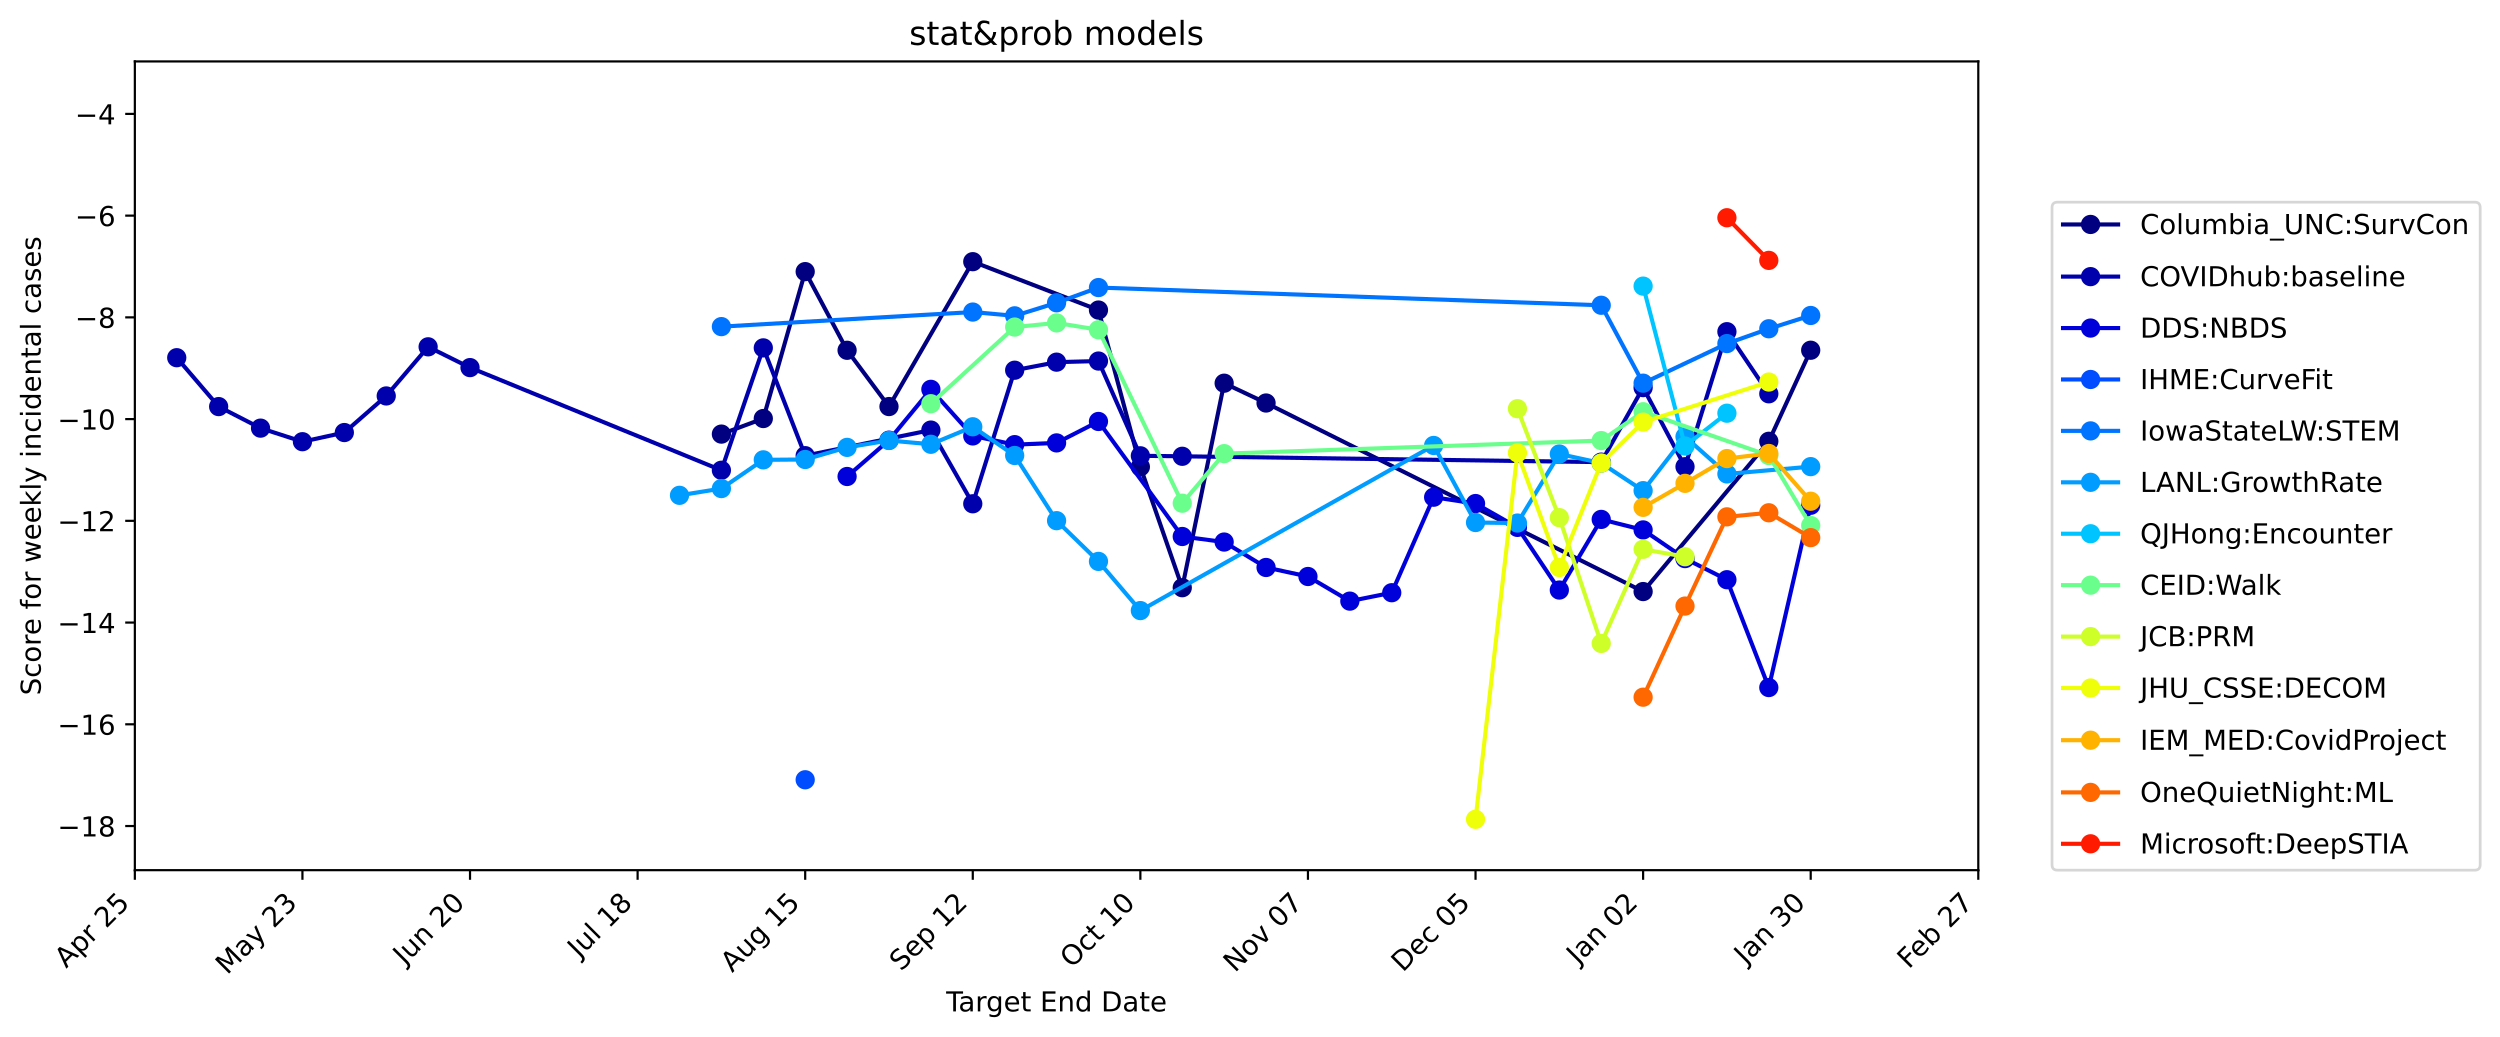 <?xml version="1.0" encoding="utf-8" standalone="no"?>
<!DOCTYPE svg PUBLIC "-//W3C//DTD SVG 1.1//EN"
  "http://www.w3.org/Graphics/SVG/1.1/DTD/svg11.dtd">
<!-- Created with matplotlib (https://matplotlib.org/) -->
<svg height="376.664pt" version="1.1" viewBox="0 0 908.086 376.664" width="908.086pt" xmlns="http://www.w3.org/2000/svg" xmlns:xlink="http://www.w3.org/1999/xlink">
 <defs>
  <style type="text/css">
*{stroke-linecap:butt;stroke-linejoin:round;}
  </style>
 </defs>
 <g id="figure_1">
  <g id="patch_1">
   <path d="M 0 376.664 
L 908.086 376.664 
L 908.086 0 
L 0 0 
z
" style="fill:#ffffff;"/>
  </g>
  <g id="axes_1">
   <g id="patch_2">
    <path d="M 48.983 316.078 
L 718.583 316.078 
L 718.583 22.318 
L 48.983 22.318 
z
" style="fill:#ffffff;"/>
   </g>
   <g id="matplotlib.axis_1">
    <g id="xtick_1">
     <g id="line2d_1">
      <defs>
       <path d="M 0 0 
L 0 3.5 
" id="mcf0b8a1664" style="stroke:#000000;stroke-width:0.8;"/>
      </defs>
      <g>
       <use style="stroke:#000000;stroke-width:0.8;" x="48.983" xlink:href="#mcf0b8a1664" y="316.078"/>
      </g>
     </g>
     <g id="text_1">
      <!-- Apr 25 -->
      <defs>
       <path d="M 34.188 63.188 
L 20.797 26.906 
L 47.609 26.906 
z
M 28.609 72.906 
L 39.797 72.906 
L 67.578 0 
L 57.328 0 
L 50.688 18.703 
L 17.828 18.703 
L 11.188 0 
L 0.781 0 
z
" id="DejaVuSans-65"/>
       <path d="M 18.109 8.203 
L 18.109 -20.797 
L 9.078 -20.797 
L 9.078 54.688 
L 18.109 54.688 
L 18.109 46.391 
Q 20.953 51.266 25.266 53.625 
Q 29.594 56 35.594 56 
Q 45.562 56 51.781 48.094 
Q 58.016 40.188 58.016 27.297 
Q 58.016 14.406 51.781 6.484 
Q 45.562 -1.422 35.594 -1.422 
Q 29.594 -1.422 25.266 0.953 
Q 20.953 3.328 18.109 8.203 
z
M 48.688 27.297 
Q 48.688 37.203 44.609 42.844 
Q 40.531 48.484 33.406 48.484 
Q 26.266 48.484 22.188 42.844 
Q 18.109 37.203 18.109 27.297 
Q 18.109 17.391 22.188 11.75 
Q 26.266 6.109 33.406 6.109 
Q 40.531 6.109 44.609 11.75 
Q 48.688 17.391 48.688 27.297 
z
" id="DejaVuSans-112"/>
       <path d="M 41.109 46.297 
Q 39.594 47.172 37.812 47.578 
Q 36.031 48 33.891 48 
Q 26.266 48 22.188 43.047 
Q 18.109 38.094 18.109 28.812 
L 18.109 0 
L 9.078 0 
L 9.078 54.688 
L 18.109 54.688 
L 18.109 46.188 
Q 20.953 51.172 25.484 53.578 
Q 30.031 56 36.531 56 
Q 37.453 56 38.578 55.875 
Q 39.703 55.766 41.062 55.516 
z
" id="DejaVuSans-114"/>
       <path id="DejaVuSans-32"/>
       <path d="M 19.188 8.297 
L 53.609 8.297 
L 53.609 0 
L 7.328 0 
L 7.328 8.297 
Q 12.938 14.109 22.625 23.891 
Q 32.328 33.688 34.812 36.531 
Q 39.547 41.844 41.422 45.531 
Q 43.312 49.219 43.312 52.781 
Q 43.312 58.594 39.234 62.25 
Q 35.156 65.922 28.609 65.922 
Q 23.969 65.922 18.812 64.312 
Q 13.672 62.703 7.812 59.422 
L 7.812 69.391 
Q 13.766 71.781 18.938 73 
Q 24.125 74.219 28.422 74.219 
Q 39.75 74.219 46.484 68.547 
Q 53.219 62.891 53.219 53.422 
Q 53.219 48.922 51.531 44.891 
Q 49.859 40.875 45.406 35.406 
Q 44.188 33.984 37.641 27.219 
Q 31.109 20.453 19.188 8.297 
z
" id="DejaVuSans-50"/>
       <path d="M 10.797 72.906 
L 49.516 72.906 
L 49.516 64.594 
L 19.828 64.594 
L 19.828 46.734 
Q 21.969 47.469 24.109 47.828 
Q 26.266 48.188 28.422 48.188 
Q 40.625 48.188 47.75 41.5 
Q 54.891 34.812 54.891 23.391 
Q 54.891 11.625 47.562 5.094 
Q 40.234 -1.422 26.906 -1.422 
Q 22.312 -1.422 17.547 -0.641 
Q 12.797 0.141 7.719 1.703 
L 7.719 11.625 
Q 12.109 9.234 16.797 8.062 
Q 21.484 6.891 26.703 6.891 
Q 35.156 6.891 40.078 11.328 
Q 45.016 15.766 45.016 23.391 
Q 45.016 31 40.078 35.438 
Q 35.156 39.891 26.703 39.891 
Q 22.75 39.891 18.812 39.016 
Q 14.891 38.141 10.797 36.281 
z
" id="DejaVuSans-53"/>
      </defs>
      <g transform="translate(24.034 351.929)rotate(-45)scale(0.1 -0.1)">
       <use xlink:href="#DejaVuSans-65"/>
       <use x="68.408" xlink:href="#DejaVuSans-112"/>
       <use x="131.885" xlink:href="#DejaVuSans-114"/>
       <use x="172.998" xlink:href="#DejaVuSans-32"/>
       <use x="204.785" xlink:href="#DejaVuSans-50"/>
       <use x="268.408" xlink:href="#DejaVuSans-53"/>
      </g>
     </g>
    </g>
    <g id="xtick_2">
     <g id="line2d_2">
      <g>
       <use style="stroke:#000000;stroke-width:0.8;" x="109.856" xlink:href="#mcf0b8a1664" y="316.078"/>
      </g>
     </g>
     <g id="text_2">
      <!-- May 23 -->
      <defs>
       <path d="M 9.812 72.906 
L 24.516 72.906 
L 43.109 23.297 
L 61.812 72.906 
L 76.516 72.906 
L 76.516 0 
L 66.891 0 
L 66.891 64.016 
L 48.094 14.016 
L 38.188 14.016 
L 19.391 64.016 
L 19.391 0 
L 9.812 0 
z
" id="DejaVuSans-77"/>
       <path d="M 34.281 27.484 
Q 23.391 27.484 19.188 25 
Q 14.984 22.516 14.984 16.5 
Q 14.984 11.719 18.141 8.906 
Q 21.297 6.109 26.703 6.109 
Q 34.188 6.109 38.703 11.406 
Q 43.219 16.703 43.219 25.484 
L 43.219 27.484 
z
M 52.203 31.203 
L 52.203 0 
L 43.219 0 
L 43.219 8.297 
Q 40.141 3.328 35.547 0.953 
Q 30.953 -1.422 24.312 -1.422 
Q 15.922 -1.422 10.953 3.297 
Q 6 8.016 6 15.922 
Q 6 25.141 12.172 29.828 
Q 18.359 34.516 30.609 34.516 
L 43.219 34.516 
L 43.219 35.406 
Q 43.219 41.609 39.141 45 
Q 35.062 48.391 27.688 48.391 
Q 23 48.391 18.547 47.266 
Q 14.109 46.141 10.016 43.891 
L 10.016 52.203 
Q 14.938 54.109 19.578 55.047 
Q 24.219 56 28.609 56 
Q 40.484 56 46.344 49.844 
Q 52.203 43.703 52.203 31.203 
z
" id="DejaVuSans-97"/>
       <path d="M 32.172 -5.078 
Q 28.375 -14.844 24.75 -17.812 
Q 21.141 -20.797 15.094 -20.797 
L 7.906 -20.797 
L 7.906 -13.281 
L 13.188 -13.281 
Q 16.891 -13.281 18.938 -11.516 
Q 21 -9.766 23.484 -3.219 
L 25.094 0.875 
L 2.984 54.688 
L 12.5 54.688 
L 29.594 11.922 
L 46.688 54.688 
L 56.203 54.688 
z
" id="DejaVuSans-121"/>
       <path d="M 40.578 39.312 
Q 47.656 37.797 51.625 33 
Q 55.609 28.219 55.609 21.188 
Q 55.609 10.406 48.188 4.484 
Q 40.766 -1.422 27.094 -1.422 
Q 22.516 -1.422 17.656 -0.516 
Q 12.797 0.391 7.625 2.203 
L 7.625 11.719 
Q 11.719 9.328 16.594 8.109 
Q 21.484 6.891 26.812 6.891 
Q 36.078 6.891 40.938 10.547 
Q 45.797 14.203 45.797 21.188 
Q 45.797 27.641 41.281 31.266 
Q 36.766 34.906 28.719 34.906 
L 20.219 34.906 
L 20.219 43.016 
L 29.109 43.016 
Q 36.375 43.016 40.234 45.922 
Q 44.094 48.828 44.094 54.297 
Q 44.094 59.906 40.109 62.906 
Q 36.141 65.922 28.719 65.922 
Q 24.656 65.922 20.016 65.031 
Q 15.375 64.156 9.812 62.312 
L 9.812 71.094 
Q 15.438 72.656 20.344 73.438 
Q 25.25 74.219 29.594 74.219 
Q 40.828 74.219 47.359 69.109 
Q 53.906 64.016 53.906 55.328 
Q 53.906 49.266 50.438 45.094 
Q 46.969 40.922 40.578 39.312 
z
" id="DejaVuSans-51"/>
      </defs>
      <g transform="translate(82.52 354.316)rotate(-45)scale(0.1 -0.1)">
       <use xlink:href="#DejaVuSans-77"/>
       <use x="86.279" xlink:href="#DejaVuSans-97"/>
       <use x="147.559" xlink:href="#DejaVuSans-121"/>
       <use x="206.738" xlink:href="#DejaVuSans-32"/>
       <use x="238.525" xlink:href="#DejaVuSans-50"/>
       <use x="302.148" xlink:href="#DejaVuSans-51"/>
      </g>
     </g>
    </g>
    <g id="xtick_3">
     <g id="line2d_3">
      <g>
       <use style="stroke:#000000;stroke-width:0.8;" x="170.728" xlink:href="#mcf0b8a1664" y="316.078"/>
      </g>
     </g>
     <g id="text_3">
      <!-- Jun 20 -->
      <defs>
       <path d="M 9.812 72.906 
L 19.672 72.906 
L 19.672 5.078 
Q 19.672 -8.109 14.672 -14.062 
Q 9.672 -20.016 -1.422 -20.016 
L -5.172 -20.016 
L -5.172 -11.719 
L -2.094 -11.719 
Q 4.438 -11.719 7.125 -8.047 
Q 9.812 -4.391 9.812 5.078 
z
" id="DejaVuSans-74"/>
       <path d="M 8.5 21.578 
L 8.5 54.688 
L 17.484 54.688 
L 17.484 21.922 
Q 17.484 14.156 20.5 10.266 
Q 23.531 6.391 29.594 6.391 
Q 36.859 6.391 41.078 11.031 
Q 45.312 15.672 45.312 23.688 
L 45.312 54.688 
L 54.297 54.688 
L 54.297 0 
L 45.312 0 
L 45.312 8.406 
Q 42.047 3.422 37.719 1 
Q 33.406 -1.422 27.688 -1.422 
Q 18.266 -1.422 13.375 4.438 
Q 8.5 10.297 8.5 21.578 
z
M 31.109 56 
z
" id="DejaVuSans-117"/>
       <path d="M 54.891 33.016 
L 54.891 0 
L 45.906 0 
L 45.906 32.719 
Q 45.906 40.484 42.875 44.328 
Q 39.844 48.188 33.797 48.188 
Q 26.516 48.188 22.312 43.547 
Q 18.109 38.922 18.109 30.906 
L 18.109 0 
L 9.078 0 
L 9.078 54.688 
L 18.109 54.688 
L 18.109 46.188 
Q 21.344 51.125 25.703 53.562 
Q 30.078 56 35.797 56 
Q 45.219 56 50.047 50.172 
Q 54.891 44.344 54.891 33.016 
z
" id="DejaVuSans-110"/>
       <path d="M 31.781 66.406 
Q 24.172 66.406 20.328 58.906 
Q 16.5 51.422 16.5 36.375 
Q 16.5 21.391 20.328 13.891 
Q 24.172 6.391 31.781 6.391 
Q 39.453 6.391 43.281 13.891 
Q 47.125 21.391 47.125 36.375 
Q 47.125 51.422 43.281 58.906 
Q 39.453 66.406 31.781 66.406 
z
M 31.781 74.219 
Q 44.047 74.219 50.516 64.516 
Q 56.984 54.828 56.984 36.375 
Q 56.984 17.969 50.516 8.266 
Q 44.047 -1.422 31.781 -1.422 
Q 19.531 -1.422 13.062 8.266 
Q 6.594 17.969 6.594 36.375 
Q 6.594 54.828 13.062 64.516 
Q 19.531 74.219 31.781 74.219 
z
" id="DejaVuSans-48"/>
      </defs>
      <g transform="translate(146.964 350.745)rotate(-45)scale(0.1 -0.1)">
       <use xlink:href="#DejaVuSans-74"/>
       <use x="29.492" xlink:href="#DejaVuSans-117"/>
       <use x="92.871" xlink:href="#DejaVuSans-110"/>
       <use x="156.25" xlink:href="#DejaVuSans-32"/>
       <use x="188.037" xlink:href="#DejaVuSans-50"/>
       <use x="251.66" xlink:href="#DejaVuSans-48"/>
      </g>
     </g>
    </g>
    <g id="xtick_4">
     <g id="line2d_4">
      <g>
       <use style="stroke:#000000;stroke-width:0.8;" x="231.601" xlink:href="#mcf0b8a1664" y="316.078"/>
      </g>
     </g>
     <g id="text_4">
      <!-- Jul 18 -->
      <defs>
       <path d="M 9.422 75.984 
L 18.406 75.984 
L 18.406 0 
L 9.422 0 
z
" id="DejaVuSans-108"/>
       <path d="M 12.406 8.297 
L 28.516 8.297 
L 28.516 63.922 
L 10.984 60.406 
L 10.984 69.391 
L 28.422 72.906 
L 38.281 72.906 
L 38.281 8.297 
L 54.391 8.297 
L 54.391 0 
L 12.406 0 
z
" id="DejaVuSans-49"/>
       <path d="M 31.781 34.625 
Q 24.75 34.625 20.719 30.859 
Q 16.703 27.094 16.703 20.516 
Q 16.703 13.922 20.719 10.156 
Q 24.75 6.391 31.781 6.391 
Q 38.812 6.391 42.859 10.172 
Q 46.922 13.969 46.922 20.516 
Q 46.922 27.094 42.891 30.859 
Q 38.875 34.625 31.781 34.625 
z
M 21.922 38.812 
Q 15.578 40.375 12.031 44.719 
Q 8.5 49.078 8.5 55.328 
Q 8.5 64.062 14.719 69.141 
Q 20.953 74.219 31.781 74.219 
Q 42.672 74.219 48.875 69.141 
Q 55.078 64.062 55.078 55.328 
Q 55.078 49.078 51.531 44.719 
Q 48 40.375 41.703 38.812 
Q 48.828 37.156 52.797 32.312 
Q 56.781 27.484 56.781 20.516 
Q 56.781 9.906 50.312 4.234 
Q 43.844 -1.422 31.781 -1.422 
Q 19.734 -1.422 13.25 4.234 
Q 6.781 9.906 6.781 20.516 
Q 6.781 27.484 10.781 32.312 
Q 14.797 37.156 21.922 38.812 
z
M 18.312 54.391 
Q 18.312 48.734 21.844 45.562 
Q 25.391 42.391 31.781 42.391 
Q 38.141 42.391 41.719 45.562 
Q 45.312 48.734 45.312 54.391 
Q 45.312 60.062 41.719 63.234 
Q 38.141 66.406 31.781 66.406 
Q 25.391 66.406 21.844 63.234 
Q 18.312 60.062 18.312 54.391 
z
" id="DejaVuSans-56"/>
      </defs>
      <g transform="translate(210.354 348.228)rotate(-45)scale(0.1 -0.1)">
       <use xlink:href="#DejaVuSans-74"/>
       <use x="29.492" xlink:href="#DejaVuSans-117"/>
       <use x="92.871" xlink:href="#DejaVuSans-108"/>
       <use x="120.654" xlink:href="#DejaVuSans-32"/>
       <use x="152.441" xlink:href="#DejaVuSans-49"/>
       <use x="216.064" xlink:href="#DejaVuSans-56"/>
      </g>
     </g>
    </g>
    <g id="xtick_5">
     <g id="line2d_5">
      <g>
       <use style="stroke:#000000;stroke-width:0.8;" x="292.474" xlink:href="#mcf0b8a1664" y="316.078"/>
      </g>
     </g>
     <g id="text_5">
      <!-- Aug 15 -->
      <defs>
       <path d="M 45.406 27.984 
Q 45.406 37.75 41.375 43.109 
Q 37.359 48.484 30.078 48.484 
Q 22.859 48.484 18.828 43.109 
Q 14.797 37.75 14.797 27.984 
Q 14.797 18.266 18.828 12.891 
Q 22.859 7.516 30.078 7.516 
Q 37.359 7.516 41.375 12.891 
Q 45.406 18.266 45.406 27.984 
z
M 54.391 6.781 
Q 54.391 -7.172 48.188 -13.984 
Q 42 -20.797 29.203 -20.797 
Q 24.469 -20.797 20.266 -20.094 
Q 16.062 -19.391 12.109 -17.922 
L 12.109 -9.188 
Q 16.062 -11.328 19.922 -12.344 
Q 23.781 -13.375 27.781 -13.375 
Q 36.625 -13.375 41.016 -8.766 
Q 45.406 -4.156 45.406 5.172 
L 45.406 9.625 
Q 42.625 4.781 38.281 2.391 
Q 33.938 0 27.875 0 
Q 17.828 0 11.672 7.656 
Q 5.516 15.328 5.516 27.984 
Q 5.516 40.672 11.672 48.328 
Q 17.828 56 27.875 56 
Q 33.938 56 38.281 53.609 
Q 42.625 51.219 45.406 46.391 
L 45.406 54.688 
L 54.391 54.688 
z
" id="DejaVuSans-103"/>
      </defs>
      <g transform="translate(265.951 353.504)rotate(-45)scale(0.1 -0.1)">
       <use xlink:href="#DejaVuSans-65"/>
       <use x="68.408" xlink:href="#DejaVuSans-117"/>
       <use x="131.787" xlink:href="#DejaVuSans-103"/>
       <use x="195.264" xlink:href="#DejaVuSans-32"/>
       <use x="227.051" xlink:href="#DejaVuSans-49"/>
       <use x="290.674" xlink:href="#DejaVuSans-53"/>
      </g>
     </g>
    </g>
    <g id="xtick_6">
     <g id="line2d_6">
      <g>
       <use style="stroke:#000000;stroke-width:0.8;" x="353.346" xlink:href="#mcf0b8a1664" y="316.078"/>
      </g>
     </g>
     <g id="text_6">
      <!-- Sep 12 -->
      <defs>
       <path d="M 53.516 70.516 
L 53.516 60.891 
Q 47.906 63.578 42.922 64.891 
Q 37.938 66.219 33.297 66.219 
Q 25.25 66.219 20.875 63.094 
Q 16.5 59.969 16.5 54.203 
Q 16.5 49.359 19.406 46.891 
Q 22.312 44.438 30.422 42.922 
L 36.375 41.703 
Q 47.406 39.594 52.656 34.297 
Q 57.906 29 57.906 20.125 
Q 57.906 9.516 50.797 4.047 
Q 43.703 -1.422 29.984 -1.422 
Q 24.812 -1.422 18.969 -0.25 
Q 13.141 0.922 6.891 3.219 
L 6.891 13.375 
Q 12.891 10.016 18.656 8.297 
Q 24.422 6.594 29.984 6.594 
Q 38.422 6.594 43.016 9.906 
Q 47.609 13.234 47.609 19.391 
Q 47.609 24.75 44.312 27.781 
Q 41.016 30.812 33.5 32.328 
L 27.484 33.5 
Q 16.453 35.688 11.516 40.375 
Q 6.594 45.062 6.594 53.422 
Q 6.594 63.094 13.406 68.656 
Q 20.219 74.219 32.172 74.219 
Q 37.312 74.219 42.625 73.281 
Q 47.953 72.359 53.516 70.516 
z
" id="DejaVuSans-83"/>
       <path d="M 56.203 29.594 
L 56.203 25.203 
L 14.891 25.203 
Q 15.484 15.922 20.484 11.062 
Q 25.484 6.203 34.422 6.203 
Q 39.594 6.203 44.453 7.469 
Q 49.312 8.734 54.109 11.281 
L 54.109 2.781 
Q 49.266 0.734 44.188 -0.344 
Q 39.109 -1.422 33.891 -1.422 
Q 20.797 -1.422 13.156 6.188 
Q 5.516 13.812 5.516 26.812 
Q 5.516 40.234 12.766 48.109 
Q 20.016 56 32.328 56 
Q 43.359 56 49.781 48.891 
Q 56.203 41.797 56.203 29.594 
z
M 47.219 32.234 
Q 47.125 39.594 43.094 43.984 
Q 39.062 48.391 32.422 48.391 
Q 24.906 48.391 20.391 44.141 
Q 15.875 39.891 15.188 32.172 
z
" id="DejaVuSans-101"/>
      </defs>
      <g transform="translate(327.302 353.025)rotate(-45)scale(0.1 -0.1)">
       <use xlink:href="#DejaVuSans-83"/>
       <use x="63.477" xlink:href="#DejaVuSans-101"/>
       <use x="125" xlink:href="#DejaVuSans-112"/>
       <use x="188.477" xlink:href="#DejaVuSans-32"/>
       <use x="220.264" xlink:href="#DejaVuSans-49"/>
       <use x="283.887" xlink:href="#DejaVuSans-50"/>
      </g>
     </g>
    </g>
    <g id="xtick_7">
     <g id="line2d_7">
      <g>
       <use style="stroke:#000000;stroke-width:0.8;" x="414.219" xlink:href="#mcf0b8a1664" y="316.078"/>
      </g>
     </g>
     <g id="text_7">
      <!-- Oct 10 -->
      <defs>
       <path d="M 39.406 66.219 
Q 28.656 66.219 22.328 58.203 
Q 16.016 50.203 16.016 36.375 
Q 16.016 22.609 22.328 14.594 
Q 28.656 6.594 39.406 6.594 
Q 50.141 6.594 56.422 14.594 
Q 62.703 22.609 62.703 36.375 
Q 62.703 50.203 56.422 58.203 
Q 50.141 66.219 39.406 66.219 
z
M 39.406 74.219 
Q 54.734 74.219 63.906 63.938 
Q 73.094 53.656 73.094 36.375 
Q 73.094 19.141 63.906 8.859 
Q 54.734 -1.422 39.406 -1.422 
Q 24.031 -1.422 14.812 8.828 
Q 5.609 19.094 5.609 36.375 
Q 5.609 53.656 14.812 63.938 
Q 24.031 74.219 39.406 74.219 
z
" id="DejaVuSans-79"/>
       <path d="M 48.781 52.594 
L 48.781 44.188 
Q 44.969 46.297 41.141 47.344 
Q 37.312 48.391 33.406 48.391 
Q 24.656 48.391 19.812 42.844 
Q 14.984 37.312 14.984 27.297 
Q 14.984 17.281 19.812 11.734 
Q 24.656 6.203 33.406 6.203 
Q 37.312 6.203 41.141 7.25 
Q 44.969 8.297 48.781 10.406 
L 48.781 2.094 
Q 45.016 0.344 40.984 -0.531 
Q 36.969 -1.422 32.422 -1.422 
Q 20.062 -1.422 12.781 6.344 
Q 5.516 14.109 5.516 27.297 
Q 5.516 40.672 12.859 48.328 
Q 20.219 56 33.016 56 
Q 37.156 56 41.109 55.141 
Q 45.062 54.297 48.781 52.594 
z
" id="DejaVuSans-99"/>
       <path d="M 18.312 70.219 
L 18.312 54.688 
L 36.812 54.688 
L 36.812 47.703 
L 18.312 47.703 
L 18.312 18.016 
Q 18.312 11.328 20.141 9.422 
Q 21.969 7.516 27.594 7.516 
L 36.812 7.516 
L 36.812 0 
L 27.594 0 
Q 17.188 0 13.234 3.875 
Q 9.281 7.766 9.281 18.016 
L 9.281 47.703 
L 2.688 47.703 
L 2.688 54.688 
L 9.281 54.688 
L 9.281 70.219 
z
" id="DejaVuSans-116"/>
      </defs>
      <g transform="translate(389.277 351.923)rotate(-45)scale(0.1 -0.1)">
       <use xlink:href="#DejaVuSans-79"/>
       <use x="78.711" xlink:href="#DejaVuSans-99"/>
       <use x="133.691" xlink:href="#DejaVuSans-116"/>
       <use x="172.9" xlink:href="#DejaVuSans-32"/>
       <use x="204.688" xlink:href="#DejaVuSans-49"/>
       <use x="268.311" xlink:href="#DejaVuSans-48"/>
      </g>
     </g>
    </g>
    <g id="xtick_8">
     <g id="line2d_8">
      <g>
       <use style="stroke:#000000;stroke-width:0.8;" x="475.092" xlink:href="#mcf0b8a1664" y="316.078"/>
      </g>
     </g>
     <g id="text_8">
      <!-- Nov 07 -->
      <defs>
       <path d="M 9.812 72.906 
L 23.094 72.906 
L 55.422 11.922 
L 55.422 72.906 
L 64.984 72.906 
L 64.984 0 
L 51.703 0 
L 19.391 60.984 
L 19.391 0 
L 9.812 0 
z
" id="DejaVuSans-78"/>
       <path d="M 30.609 48.391 
Q 23.391 48.391 19.188 42.75 
Q 14.984 37.109 14.984 27.297 
Q 14.984 17.484 19.156 11.844 
Q 23.344 6.203 30.609 6.203 
Q 37.797 6.203 41.984 11.859 
Q 46.188 17.531 46.188 27.297 
Q 46.188 37.016 41.984 42.703 
Q 37.797 48.391 30.609 48.391 
z
M 30.609 56 
Q 42.328 56 49.016 48.375 
Q 55.719 40.766 55.719 27.297 
Q 55.719 13.875 49.016 6.219 
Q 42.328 -1.422 30.609 -1.422 
Q 18.844 -1.422 12.172 6.219 
Q 5.516 13.875 5.516 27.297 
Q 5.516 40.766 12.172 48.375 
Q 18.844 56 30.609 56 
z
" id="DejaVuSans-111"/>
       <path d="M 2.984 54.688 
L 12.5 54.688 
L 29.594 8.797 
L 46.688 54.688 
L 56.203 54.688 
L 35.688 0 
L 23.484 0 
z
" id="DejaVuSans-118"/>
       <path d="M 8.203 72.906 
L 55.078 72.906 
L 55.078 68.703 
L 28.609 0 
L 18.312 0 
L 43.219 64.594 
L 8.203 64.594 
z
" id="DejaVuSans-55"/>
      </defs>
      <g transform="translate(448.574 353.498)rotate(-45)scale(0.1 -0.1)">
       <use xlink:href="#DejaVuSans-78"/>
       <use x="74.805" xlink:href="#DejaVuSans-111"/>
       <use x="135.986" xlink:href="#DejaVuSans-118"/>
       <use x="195.166" xlink:href="#DejaVuSans-32"/>
       <use x="226.953" xlink:href="#DejaVuSans-48"/>
       <use x="290.576" xlink:href="#DejaVuSans-55"/>
      </g>
     </g>
    </g>
    <g id="xtick_9">
     <g id="line2d_9">
      <g>
       <use style="stroke:#000000;stroke-width:0.8;" x="535.965" xlink:href="#mcf0b8a1664" y="316.078"/>
      </g>
     </g>
     <g id="text_9">
      <!-- Dec 05 -->
      <defs>
       <path d="M 19.672 64.797 
L 19.672 8.109 
L 31.594 8.109 
Q 46.688 8.109 53.688 14.938 
Q 60.688 21.781 60.688 36.531 
Q 60.688 51.172 53.688 57.984 
Q 46.688 64.797 31.594 64.797 
z
M 9.812 72.906 
L 30.078 72.906 
Q 51.266 72.906 61.172 64.094 
Q 71.094 55.281 71.094 36.531 
Q 71.094 17.672 61.125 8.828 
Q 51.172 0 30.078 0 
L 9.812 0 
z
" id="DejaVuSans-68"/>
      </defs>
      <g transform="translate(509.565 353.38)rotate(-45)scale(0.1 -0.1)">
       <use xlink:href="#DejaVuSans-68"/>
       <use x="77.002" xlink:href="#DejaVuSans-101"/>
       <use x="138.525" xlink:href="#DejaVuSans-99"/>
       <use x="193.506" xlink:href="#DejaVuSans-32"/>
       <use x="225.293" xlink:href="#DejaVuSans-48"/>
       <use x="288.916" xlink:href="#DejaVuSans-53"/>
      </g>
     </g>
    </g>
    <g id="xtick_10">
     <g id="line2d_10">
      <g>
       <use style="stroke:#000000;stroke-width:0.8;" x="596.837" xlink:href="#mcf0b8a1664" y="316.078"/>
      </g>
     </g>
     <g id="text_10">
      <!-- Jan 02 -->
      <g transform="translate(573.221 350.597)rotate(-45)scale(0.1 -0.1)">
       <use xlink:href="#DejaVuSans-74"/>
       <use x="29.492" xlink:href="#DejaVuSans-97"/>
       <use x="90.771" xlink:href="#DejaVuSans-110"/>
       <use x="154.15" xlink:href="#DejaVuSans-32"/>
       <use x="185.938" xlink:href="#DejaVuSans-48"/>
       <use x="249.561" xlink:href="#DejaVuSans-50"/>
      </g>
     </g>
    </g>
    <g id="xtick_11">
     <g id="line2d_11">
      <g>
       <use style="stroke:#000000;stroke-width:0.8;" x="657.71" xlink:href="#mcf0b8a1664" y="316.078"/>
      </g>
     </g>
     <g id="text_11">
      <!-- Jan 30 -->
      <g transform="translate(634.094 350.597)rotate(-45)scale(0.1 -0.1)">
       <use xlink:href="#DejaVuSans-74"/>
       <use x="29.492" xlink:href="#DejaVuSans-97"/>
       <use x="90.771" xlink:href="#DejaVuSans-110"/>
       <use x="154.15" xlink:href="#DejaVuSans-32"/>
       <use x="185.938" xlink:href="#DejaVuSans-51"/>
       <use x="249.561" xlink:href="#DejaVuSans-48"/>
      </g>
     </g>
    </g>
    <g id="xtick_12">
     <g id="line2d_12">
      <g>
       <use style="stroke:#000000;stroke-width:0.8;" x="718.583" xlink:href="#mcf0b8a1664" y="316.078"/>
      </g>
     </g>
     <g id="text_12">
      <!-- Feb 27 -->
      <defs>
       <path d="M 9.812 72.906 
L 51.703 72.906 
L 51.703 64.594 
L 19.672 64.594 
L 19.672 43.109 
L 48.578 43.109 
L 48.578 34.812 
L 19.672 34.812 
L 19.672 0 
L 9.812 0 
z
" id="DejaVuSans-70"/>
       <path d="M 48.688 27.297 
Q 48.688 37.203 44.609 42.844 
Q 40.531 48.484 33.406 48.484 
Q 26.266 48.484 22.188 42.844 
Q 18.109 37.203 18.109 27.297 
Q 18.109 17.391 22.188 11.75 
Q 26.266 6.109 33.406 6.109 
Q 40.531 6.109 44.609 11.75 
Q 48.688 17.391 48.688 27.297 
z
M 18.109 46.391 
Q 20.953 51.266 25.266 53.625 
Q 29.594 56 35.594 56 
Q 45.562 56 51.781 48.094 
Q 58.016 40.188 58.016 27.297 
Q 58.016 14.406 51.781 6.484 
Q 45.562 -1.422 35.594 -1.422 
Q 29.594 -1.422 25.266 0.953 
Q 20.953 3.328 18.109 8.203 
L 18.109 0 
L 9.078 0 
L 9.078 75.984 
L 18.109 75.984 
z
" id="DejaVuSans-98"/>
      </defs>
      <g transform="translate(693.349 352.214)rotate(-45)scale(0.1 -0.1)">
       <use xlink:href="#DejaVuSans-70"/>
       <use x="52.02" xlink:href="#DejaVuSans-101"/>
       <use x="113.543" xlink:href="#DejaVuSans-98"/>
       <use x="177.02" xlink:href="#DejaVuSans-32"/>
       <use x="208.807" xlink:href="#DejaVuSans-50"/>
       <use x="272.43" xlink:href="#DejaVuSans-55"/>
      </g>
     </g>
    </g>
    <g id="text_13">
     <!-- Target End Date -->
     <defs>
      <path d="M -0.297 72.906 
L 61.375 72.906 
L 61.375 64.594 
L 35.5 64.594 
L 35.5 0 
L 25.594 0 
L 25.594 64.594 
L -0.297 64.594 
z
" id="DejaVuSans-84"/>
      <path d="M 9.812 72.906 
L 55.906 72.906 
L 55.906 64.594 
L 19.672 64.594 
L 19.672 43.016 
L 54.391 43.016 
L 54.391 34.719 
L 19.672 34.719 
L 19.672 8.297 
L 56.781 8.297 
L 56.781 0 
L 9.812 0 
z
" id="DejaVuSans-69"/>
      <path d="M 45.406 46.391 
L 45.406 75.984 
L 54.391 75.984 
L 54.391 0 
L 45.406 0 
L 45.406 8.203 
Q 42.578 3.328 38.25 0.953 
Q 33.938 -1.422 27.875 -1.422 
Q 17.969 -1.422 11.734 6.484 
Q 5.516 14.406 5.516 27.297 
Q 5.516 40.188 11.734 48.094 
Q 17.969 56 27.875 56 
Q 33.938 56 38.25 53.625 
Q 42.578 51.266 45.406 46.391 
z
M 14.797 27.297 
Q 14.797 17.391 18.875 11.75 
Q 22.953 6.109 30.078 6.109 
Q 37.203 6.109 41.297 11.75 
Q 45.406 17.391 45.406 27.297 
Q 45.406 37.203 41.297 42.844 
Q 37.203 48.484 30.078 48.484 
Q 22.953 48.484 18.875 42.844 
Q 14.797 37.203 14.797 27.297 
z
" id="DejaVuSans-100"/>
     </defs>
     <g transform="translate(343.68 367.385)scale(0.1 -0.1)">
      <use xlink:href="#DejaVuSans-84"/>
      <use x="44.584" xlink:href="#DejaVuSans-97"/>
      <use x="105.863" xlink:href="#DejaVuSans-114"/>
      <use x="145.227" xlink:href="#DejaVuSans-103"/>
      <use x="208.703" xlink:href="#DejaVuSans-101"/>
      <use x="270.227" xlink:href="#DejaVuSans-116"/>
      <use x="309.436" xlink:href="#DejaVuSans-32"/>
      <use x="341.223" xlink:href="#DejaVuSans-69"/>
      <use x="404.406" xlink:href="#DejaVuSans-110"/>
      <use x="467.785" xlink:href="#DejaVuSans-100"/>
      <use x="531.262" xlink:href="#DejaVuSans-32"/>
      <use x="563.049" xlink:href="#DejaVuSans-68"/>
      <use x="640.051" xlink:href="#DejaVuSans-97"/>
      <use x="701.33" xlink:href="#DejaVuSans-116"/>
      <use x="740.539" xlink:href="#DejaVuSans-101"/>
     </g>
    </g>
   </g>
   <g id="matplotlib.axis_2">
    <g id="ytick_1">
     <g id="line2d_13">
      <defs>
       <path d="M 0 0 
L -3.5 0 
" id="m241854d784" style="stroke:#000000;stroke-width:0.8;"/>
      </defs>
      <g>
       <use style="stroke:#000000;stroke-width:0.8;" x="48.983" xlink:href="#m241854d784" y="300.035"/>
      </g>
     </g>
     <g id="text_14">
      <!-- −18 -->
      <defs>
       <path d="M 10.594 35.5 
L 73.188 35.5 
L 73.188 27.203 
L 10.594 27.203 
z
" id="DejaVuSans-8722"/>
      </defs>
      <g transform="translate(20.878 303.834)scale(0.1 -0.1)">
       <use xlink:href="#DejaVuSans-8722"/>
       <use x="83.789" xlink:href="#DejaVuSans-49"/>
       <use x="147.412" xlink:href="#DejaVuSans-56"/>
      </g>
     </g>
    </g>
    <g id="ytick_2">
     <g id="line2d_14">
      <g>
       <use style="stroke:#000000;stroke-width:0.8;" x="48.983" xlink:href="#m241854d784" y="263.083"/>
      </g>
     </g>
     <g id="text_15">
      <!-- −16 -->
      <defs>
       <path d="M 33.016 40.375 
Q 26.375 40.375 22.484 35.828 
Q 18.609 31.297 18.609 23.391 
Q 18.609 15.531 22.484 10.953 
Q 26.375 6.391 33.016 6.391 
Q 39.656 6.391 43.531 10.953 
Q 47.406 15.531 47.406 23.391 
Q 47.406 31.297 43.531 35.828 
Q 39.656 40.375 33.016 40.375 
z
M 52.594 71.297 
L 52.594 62.312 
Q 48.875 64.062 45.094 64.984 
Q 41.312 65.922 37.594 65.922 
Q 27.828 65.922 22.672 59.328 
Q 17.531 52.734 16.797 39.406 
Q 19.672 43.656 24.016 45.922 
Q 28.375 48.188 33.594 48.188 
Q 44.578 48.188 50.953 41.516 
Q 57.328 34.859 57.328 23.391 
Q 57.328 12.156 50.688 5.359 
Q 44.047 -1.422 33.016 -1.422 
Q 20.359 -1.422 13.672 8.266 
Q 6.984 17.969 6.984 36.375 
Q 6.984 53.656 15.188 63.938 
Q 23.391 74.219 37.203 74.219 
Q 40.922 74.219 44.703 73.484 
Q 48.484 72.75 52.594 71.297 
z
" id="DejaVuSans-54"/>
      </defs>
      <g transform="translate(20.878 266.882)scale(0.1 -0.1)">
       <use xlink:href="#DejaVuSans-8722"/>
       <use x="83.789" xlink:href="#DejaVuSans-49"/>
       <use x="147.412" xlink:href="#DejaVuSans-54"/>
      </g>
     </g>
    </g>
    <g id="ytick_3">
     <g id="line2d_15">
      <g>
       <use style="stroke:#000000;stroke-width:0.8;" x="48.983" xlink:href="#m241854d784" y="226.131"/>
      </g>
     </g>
     <g id="text_16">
      <!-- −14 -->
      <defs>
       <path d="M 37.797 64.312 
L 12.891 25.391 
L 37.797 25.391 
z
M 35.203 72.906 
L 47.609 72.906 
L 47.609 25.391 
L 58.016 25.391 
L 58.016 17.188 
L 47.609 17.188 
L 47.609 0 
L 37.797 0 
L 37.797 17.188 
L 4.891 17.188 
L 4.891 26.703 
z
" id="DejaVuSans-52"/>
      </defs>
      <g transform="translate(20.878 229.93)scale(0.1 -0.1)">
       <use xlink:href="#DejaVuSans-8722"/>
       <use x="83.789" xlink:href="#DejaVuSans-49"/>
       <use x="147.412" xlink:href="#DejaVuSans-52"/>
      </g>
     </g>
    </g>
    <g id="ytick_4">
     <g id="line2d_16">
      <g>
       <use style="stroke:#000000;stroke-width:0.8;" x="48.983" xlink:href="#m241854d784" y="189.179"/>
      </g>
     </g>
     <g id="text_17">
      <!-- −12 -->
      <g transform="translate(20.878 192.978)scale(0.1 -0.1)">
       <use xlink:href="#DejaVuSans-8722"/>
       <use x="83.789" xlink:href="#DejaVuSans-49"/>
       <use x="147.412" xlink:href="#DejaVuSans-50"/>
      </g>
     </g>
    </g>
    <g id="ytick_5">
     <g id="line2d_17">
      <g>
       <use style="stroke:#000000;stroke-width:0.8;" x="48.983" xlink:href="#m241854d784" y="152.227"/>
      </g>
     </g>
     <g id="text_18">
      <!-- −10 -->
      <g transform="translate(20.878 156.026)scale(0.1 -0.1)">
       <use xlink:href="#DejaVuSans-8722"/>
       <use x="83.789" xlink:href="#DejaVuSans-49"/>
       <use x="147.412" xlink:href="#DejaVuSans-48"/>
      </g>
     </g>
    </g>
    <g id="ytick_6">
     <g id="line2d_18">
      <g>
       <use style="stroke:#000000;stroke-width:0.8;" x="48.983" xlink:href="#m241854d784" y="115.275"/>
      </g>
     </g>
     <g id="text_19">
      <!-- −8 -->
      <g transform="translate(27.241 119.074)scale(0.1 -0.1)">
       <use xlink:href="#DejaVuSans-8722"/>
       <use x="83.789" xlink:href="#DejaVuSans-56"/>
      </g>
     </g>
    </g>
    <g id="ytick_7">
     <g id="line2d_19">
      <g>
       <use style="stroke:#000000;stroke-width:0.8;" x="48.983" xlink:href="#m241854d784" y="78.323"/>
      </g>
     </g>
     <g id="text_20">
      <!-- −6 -->
      <g transform="translate(27.241 82.123)scale(0.1 -0.1)">
       <use xlink:href="#DejaVuSans-8722"/>
       <use x="83.789" xlink:href="#DejaVuSans-54"/>
      </g>
     </g>
    </g>
    <g id="ytick_8">
     <g id="line2d_20">
      <g>
       <use style="stroke:#000000;stroke-width:0.8;" x="48.983" xlink:href="#m241854d784" y="41.371"/>
      </g>
     </g>
     <g id="text_21">
      <!-- −4 -->
      <g transform="translate(27.241 45.171)scale(0.1 -0.1)">
       <use xlink:href="#DejaVuSans-8722"/>
       <use x="83.789" xlink:href="#DejaVuSans-52"/>
      </g>
     </g>
    </g>
    <g id="text_22">
     <!-- Score for weekly incidental cases -->
     <defs>
      <path d="M 37.109 75.984 
L 37.109 68.5 
L 28.516 68.5 
Q 23.688 68.5 21.797 66.547 
Q 19.922 64.594 19.922 59.516 
L 19.922 54.688 
L 34.719 54.688 
L 34.719 47.703 
L 19.922 47.703 
L 19.922 0 
L 10.891 0 
L 10.891 47.703 
L 2.297 47.703 
L 2.297 54.688 
L 10.891 54.688 
L 10.891 58.5 
Q 10.891 67.625 15.141 71.797 
Q 19.391 75.984 28.609 75.984 
z
" id="DejaVuSans-102"/>
      <path d="M 4.203 54.688 
L 13.188 54.688 
L 24.422 12.016 
L 35.594 54.688 
L 46.188 54.688 
L 57.422 12.016 
L 68.609 54.688 
L 77.594 54.688 
L 63.281 0 
L 52.688 0 
L 40.922 44.828 
L 29.109 0 
L 18.5 0 
z
" id="DejaVuSans-119"/>
      <path d="M 9.078 75.984 
L 18.109 75.984 
L 18.109 31.109 
L 44.922 54.688 
L 56.391 54.688 
L 27.391 29.109 
L 57.625 0 
L 45.906 0 
L 18.109 26.703 
L 18.109 0 
L 9.078 0 
z
" id="DejaVuSans-107"/>
      <path d="M 9.422 54.688 
L 18.406 54.688 
L 18.406 0 
L 9.422 0 
z
M 9.422 75.984 
L 18.406 75.984 
L 18.406 64.594 
L 9.422 64.594 
z
" id="DejaVuSans-105"/>
      <path d="M 44.281 53.078 
L 44.281 44.578 
Q 40.484 46.531 36.375 47.5 
Q 32.281 48.484 27.875 48.484 
Q 21.188 48.484 17.844 46.438 
Q 14.5 44.391 14.5 40.281 
Q 14.5 37.156 16.891 35.375 
Q 19.281 33.594 26.516 31.984 
L 29.594 31.297 
Q 39.156 29.25 43.188 25.516 
Q 47.219 21.781 47.219 15.094 
Q 47.219 7.469 41.188 3.016 
Q 35.156 -1.422 24.609 -1.422 
Q 20.219 -1.422 15.453 -0.562 
Q 10.688 0.297 5.422 2 
L 5.422 11.281 
Q 10.406 8.688 15.234 7.391 
Q 20.062 6.109 24.812 6.109 
Q 31.156 6.109 34.562 8.281 
Q 37.984 10.453 37.984 14.406 
Q 37.984 18.062 35.516 20.016 
Q 33.062 21.969 24.703 23.781 
L 21.578 24.516 
Q 13.234 26.266 9.516 29.906 
Q 5.812 33.547 5.812 39.891 
Q 5.812 47.609 11.281 51.797 
Q 16.75 56 26.812 56 
Q 31.781 56 36.172 55.266 
Q 40.578 54.547 44.281 53.078 
z
" id="DejaVuSans-115"/>
     </defs>
     <g transform="translate(14.798 252.546)rotate(-90)scale(0.1 -0.1)">
      <use xlink:href="#DejaVuSans-83"/>
      <use x="63.477" xlink:href="#DejaVuSans-99"/>
      <use x="118.457" xlink:href="#DejaVuSans-111"/>
      <use x="179.639" xlink:href="#DejaVuSans-114"/>
      <use x="218.502" xlink:href="#DejaVuSans-101"/>
      <use x="280.025" xlink:href="#DejaVuSans-32"/>
      <use x="311.812" xlink:href="#DejaVuSans-102"/>
      <use x="347.018" xlink:href="#DejaVuSans-111"/>
      <use x="408.199" xlink:href="#DejaVuSans-114"/>
      <use x="449.312" xlink:href="#DejaVuSans-32"/>
      <use x="481.1" xlink:href="#DejaVuSans-119"/>
      <use x="562.887" xlink:href="#DejaVuSans-101"/>
      <use x="624.41" xlink:href="#DejaVuSans-101"/>
      <use x="685.934" xlink:href="#DejaVuSans-107"/>
      <use x="743.844" xlink:href="#DejaVuSans-108"/>
      <use x="771.627" xlink:href="#DejaVuSans-121"/>
      <use x="830.807" xlink:href="#DejaVuSans-32"/>
      <use x="862.594" xlink:href="#DejaVuSans-105"/>
      <use x="890.377" xlink:href="#DejaVuSans-110"/>
      <use x="953.756" xlink:href="#DejaVuSans-99"/>
      <use x="1008.736" xlink:href="#DejaVuSans-105"/>
      <use x="1036.52" xlink:href="#DejaVuSans-100"/>
      <use x="1099.996" xlink:href="#DejaVuSans-101"/>
      <use x="1161.52" xlink:href="#DejaVuSans-110"/>
      <use x="1224.898" xlink:href="#DejaVuSans-116"/>
      <use x="1264.107" xlink:href="#DejaVuSans-97"/>
      <use x="1325.387" xlink:href="#DejaVuSans-108"/>
      <use x="1353.17" xlink:href="#DejaVuSans-32"/>
      <use x="1384.957" xlink:href="#DejaVuSans-99"/>
      <use x="1439.938" xlink:href="#DejaVuSans-97"/>
      <use x="1501.217" xlink:href="#DejaVuSans-115"/>
      <use x="1553.316" xlink:href="#DejaVuSans-101"/>
      <use x="1614.84" xlink:href="#DejaVuSans-115"/>
     </g>
    </g>
   </g>
   <g id="line2d_21">
    <path clip-path="url(#p8667540353)" d="M 262.037 157.68 
L 277.256 152.024 
L 292.474 98.663 
L 307.692 127.236 
L 322.91 147.676 
L 353.346 95.052 
L 399.001 112.62 
L 414.219 169.579 
L 429.437 213.476 
L 444.656 139.194 
L 459.874 146.389 
L 596.837 214.876 
L 642.492 160.294 
L 657.71 127.218 
" style="fill:none;stroke:#000080;stroke-linecap:square;stroke-width:1.5;"/>
    <defs>
     <path d="M 0 3 
C 0.796 3 1.559 2.684 2.121 2.121 
C 2.684 1.559 3 0.796 3 0 
C 3 -0.796 2.684 -1.559 2.121 -2.121 
C 1.559 -2.684 0.796 -3 0 -3 
C -0.796 -3 -1.559 -2.684 -2.121 -2.121 
C -2.684 -1.559 -3 -0.796 -3 0 
C -3 0.796 -2.684 1.559 -2.121 2.121 
C -1.559 2.684 -0.796 3 0 3 
z
" id="m6503e5ea3d" style="stroke:#000080;"/>
    </defs>
    <g clip-path="url(#p8667540353)">
     <use style="fill:#000080;stroke:#000080;" x="262.037" xlink:href="#m6503e5ea3d" y="157.68"/>
     <use style="fill:#000080;stroke:#000080;" x="277.256" xlink:href="#m6503e5ea3d" y="152.024"/>
     <use style="fill:#000080;stroke:#000080;" x="292.474" xlink:href="#m6503e5ea3d" y="98.663"/>
     <use style="fill:#000080;stroke:#000080;" x="307.692" xlink:href="#m6503e5ea3d" y="127.236"/>
     <use style="fill:#000080;stroke:#000080;" x="322.91" xlink:href="#m6503e5ea3d" y="147.676"/>
     <use style="fill:#000080;stroke:#000080;" x="353.346" xlink:href="#m6503e5ea3d" y="95.052"/>
     <use style="fill:#000080;stroke:#000080;" x="399.001" xlink:href="#m6503e5ea3d" y="112.62"/>
     <use style="fill:#000080;stroke:#000080;" x="414.219" xlink:href="#m6503e5ea3d" y="169.579"/>
     <use style="fill:#000080;stroke:#000080;" x="429.437" xlink:href="#m6503e5ea3d" y="213.476"/>
     <use style="fill:#000080;stroke:#000080;" x="444.656" xlink:href="#m6503e5ea3d" y="139.194"/>
     <use style="fill:#000080;stroke:#000080;" x="459.874" xlink:href="#m6503e5ea3d" y="146.389"/>
     <use style="fill:#000080;stroke:#000080;" x="596.837" xlink:href="#m6503e5ea3d" y="214.876"/>
     <use style="fill:#000080;stroke:#000080;" x="642.492" xlink:href="#m6503e5ea3d" y="160.294"/>
     <use style="fill:#000080;stroke:#000080;" x="657.71" xlink:href="#m6503e5ea3d" y="127.218"/>
    </g>
   </g>
   <g id="line2d_22">
    <path clip-path="url(#p8667540353)" d="M 64.201 129.93 
L 79.419 147.688 
L 94.637 155.514 
L 109.856 160.442 
L 125.074 157.117 
L 140.292 143.824 
L 155.51 125.979 
L 170.728 133.526 
L 262.037 170.815 
L 277.256 126.36 
L 292.474 165.514 
L 338.128 156.221 
L 353.346 182.99 
L 368.565 134.475 
L 383.783 131.547 
L 399.001 131.146 
L 414.219 165.561 
L 429.437 165.74 
L 581.619 167.859 
L 596.837 140.793 
L 612.056 169.53 
L 627.274 120.479 
L 642.492 143.04 
" style="fill:none;stroke:#0000ad;stroke-linecap:square;stroke-width:1.5;"/>
    <defs>
     <path d="M 0 3 
C 0.796 3 1.559 2.684 2.121 2.121 
C 2.684 1.559 3 0.796 3 0 
C 3 -0.796 2.684 -1.559 2.121 -2.121 
C 1.559 -2.684 0.796 -3 0 -3 
C -0.796 -3 -1.559 -2.684 -2.121 -2.121 
C -2.684 -1.559 -3 -0.796 -3 0 
C -3 0.796 -2.684 1.559 -2.121 2.121 
C -1.559 2.684 -0.796 3 0 3 
z
" id="m4a53a6f174" style="stroke:#0000ad;"/>
    </defs>
    <g clip-path="url(#p8667540353)">
     <use style="fill:#0000ad;stroke:#0000ad;" x="64.201" xlink:href="#m4a53a6f174" y="129.93"/>
     <use style="fill:#0000ad;stroke:#0000ad;" x="79.419" xlink:href="#m4a53a6f174" y="147.688"/>
     <use style="fill:#0000ad;stroke:#0000ad;" x="94.637" xlink:href="#m4a53a6f174" y="155.514"/>
     <use style="fill:#0000ad;stroke:#0000ad;" x="109.856" xlink:href="#m4a53a6f174" y="160.442"/>
     <use style="fill:#0000ad;stroke:#0000ad;" x="125.074" xlink:href="#m4a53a6f174" y="157.117"/>
     <use style="fill:#0000ad;stroke:#0000ad;" x="140.292" xlink:href="#m4a53a6f174" y="143.824"/>
     <use style="fill:#0000ad;stroke:#0000ad;" x="155.51" xlink:href="#m4a53a6f174" y="125.979"/>
     <use style="fill:#0000ad;stroke:#0000ad;" x="170.728" xlink:href="#m4a53a6f174" y="133.526"/>
     <use style="fill:#0000ad;stroke:#0000ad;" x="262.037" xlink:href="#m4a53a6f174" y="170.815"/>
     <use style="fill:#0000ad;stroke:#0000ad;" x="277.256" xlink:href="#m4a53a6f174" y="126.36"/>
     <use style="fill:#0000ad;stroke:#0000ad;" x="292.474" xlink:href="#m4a53a6f174" y="165.514"/>
     <use style="fill:#0000ad;stroke:#0000ad;" x="338.128" xlink:href="#m4a53a6f174" y="156.221"/>
     <use style="fill:#0000ad;stroke:#0000ad;" x="353.346" xlink:href="#m4a53a6f174" y="182.99"/>
     <use style="fill:#0000ad;stroke:#0000ad;" x="368.565" xlink:href="#m4a53a6f174" y="134.475"/>
     <use style="fill:#0000ad;stroke:#0000ad;" x="383.783" xlink:href="#m4a53a6f174" y="131.547"/>
     <use style="fill:#0000ad;stroke:#0000ad;" x="399.001" xlink:href="#m4a53a6f174" y="131.146"/>
     <use style="fill:#0000ad;stroke:#0000ad;" x="414.219" xlink:href="#m4a53a6f174" y="165.561"/>
     <use style="fill:#0000ad;stroke:#0000ad;" x="429.437" xlink:href="#m4a53a6f174" y="165.74"/>
     <use style="fill:#0000ad;stroke:#0000ad;" x="581.619" xlink:href="#m4a53a6f174" y="167.859"/>
     <use style="fill:#0000ad;stroke:#0000ad;" x="596.837" xlink:href="#m4a53a6f174" y="140.793"/>
     <use style="fill:#0000ad;stroke:#0000ad;" x="612.056" xlink:href="#m4a53a6f174" y="169.53"/>
     <use style="fill:#0000ad;stroke:#0000ad;" x="627.274" xlink:href="#m4a53a6f174" y="120.479"/>
     <use style="fill:#0000ad;stroke:#0000ad;" x="642.492" xlink:href="#m4a53a6f174" y="143.04"/>
    </g>
   </g>
   <g id="line2d_23">
    <path clip-path="url(#p8667540353)" d="M 307.692 173.078 
L 322.91 159.888 
L 338.128 141.422 
L 353.346 158.348 
L 368.565 161.511 
L 383.783 160.88 
L 399.001 153.093 
L 429.437 194.874 
L 444.656 196.892 
L 459.874 206.127 
L 475.092 209.405 
L 490.31 218.353 
L 505.528 215.296 
L 520.746 180.607 
L 535.965 182.908 
L 551.183 191.565 
L 566.401 214.324 
L 581.619 188.664 
L 596.837 192.486 
L 612.056 202.902 
L 627.274 210.572 
L 642.492 249.743 
L 657.71 183.536 
" style="fill:none;stroke:#0000da;stroke-linecap:square;stroke-width:1.5;"/>
    <defs>
     <path d="M 0 3 
C 0.796 3 1.559 2.684 2.121 2.121 
C 2.684 1.559 3 0.796 3 0 
C 3 -0.796 2.684 -1.559 2.121 -2.121 
C 1.559 -2.684 0.796 -3 0 -3 
C -0.796 -3 -1.559 -2.684 -2.121 -2.121 
C -2.684 -1.559 -3 -0.796 -3 0 
C -3 0.796 -2.684 1.559 -2.121 2.121 
C -1.559 2.684 -0.796 3 0 3 
z
" id="mc0131e8285" style="stroke:#0000da;"/>
    </defs>
    <g clip-path="url(#p8667540353)">
     <use style="fill:#0000da;stroke:#0000da;" x="307.692" xlink:href="#mc0131e8285" y="173.078"/>
     <use style="fill:#0000da;stroke:#0000da;" x="322.91" xlink:href="#mc0131e8285" y="159.888"/>
     <use style="fill:#0000da;stroke:#0000da;" x="338.128" xlink:href="#mc0131e8285" y="141.422"/>
     <use style="fill:#0000da;stroke:#0000da;" x="353.346" xlink:href="#mc0131e8285" y="158.348"/>
     <use style="fill:#0000da;stroke:#0000da;" x="368.565" xlink:href="#mc0131e8285" y="161.511"/>
     <use style="fill:#0000da;stroke:#0000da;" x="383.783" xlink:href="#mc0131e8285" y="160.88"/>
     <use style="fill:#0000da;stroke:#0000da;" x="399.001" xlink:href="#mc0131e8285" y="153.093"/>
     <use style="fill:#0000da;stroke:#0000da;" x="429.437" xlink:href="#mc0131e8285" y="194.874"/>
     <use style="fill:#0000da;stroke:#0000da;" x="444.656" xlink:href="#mc0131e8285" y="196.892"/>
     <use style="fill:#0000da;stroke:#0000da;" x="459.874" xlink:href="#mc0131e8285" y="206.127"/>
     <use style="fill:#0000da;stroke:#0000da;" x="475.092" xlink:href="#mc0131e8285" y="209.405"/>
     <use style="fill:#0000da;stroke:#0000da;" x="490.31" xlink:href="#mc0131e8285" y="218.353"/>
     <use style="fill:#0000da;stroke:#0000da;" x="505.528" xlink:href="#mc0131e8285" y="215.296"/>
     <use style="fill:#0000da;stroke:#0000da;" x="520.746" xlink:href="#mc0131e8285" y="180.607"/>
     <use style="fill:#0000da;stroke:#0000da;" x="535.965" xlink:href="#mc0131e8285" y="182.908"/>
     <use style="fill:#0000da;stroke:#0000da;" x="551.183" xlink:href="#mc0131e8285" y="191.565"/>
     <use style="fill:#0000da;stroke:#0000da;" x="566.401" xlink:href="#mc0131e8285" y="214.324"/>
     <use style="fill:#0000da;stroke:#0000da;" x="581.619" xlink:href="#mc0131e8285" y="188.664"/>
     <use style="fill:#0000da;stroke:#0000da;" x="596.837" xlink:href="#mc0131e8285" y="192.486"/>
     <use style="fill:#0000da;stroke:#0000da;" x="612.056" xlink:href="#mc0131e8285" y="202.902"/>
     <use style="fill:#0000da;stroke:#0000da;" x="627.274" xlink:href="#mc0131e8285" y="210.572"/>
     <use style="fill:#0000da;stroke:#0000da;" x="642.492" xlink:href="#mc0131e8285" y="249.743"/>
     <use style="fill:#0000da;stroke:#0000da;" x="657.71" xlink:href="#mc0131e8285" y="183.536"/>
    </g>
   </g>
   <g id="line2d_24">
    <path clip-path="url(#p8667540353)" d="M 292.474 283.241 
" style="fill:none;stroke:#004cff;stroke-linecap:square;stroke-width:1.5;"/>
    <defs>
     <path d="M 0 3 
C 0.796 3 1.559 2.684 2.121 2.121 
C 2.684 1.559 3 0.796 3 0 
C 3 -0.796 2.684 -1.559 2.121 -2.121 
C 1.559 -2.684 0.796 -3 0 -3 
C -0.796 -3 -1.559 -2.684 -2.121 -2.121 
C -2.684 -1.559 -3 -0.796 -3 0 
C -3 0.796 -2.684 1.559 -2.121 2.121 
C -1.559 2.684 -0.796 3 0 3 
z
" id="m2c9b60766a" style="stroke:#004cff;"/>
    </defs>
    <g clip-path="url(#p8667540353)">
     <use style="fill:#004cff;stroke:#004cff;" x="292.474" xlink:href="#m2c9b60766a" y="283.241"/>
    </g>
   </g>
   <g id="line2d_25">
    <path clip-path="url(#p8667540353)" d="M 262.037 118.639 
L 353.346 113.35 
L 368.565 114.72 
L 383.783 109.987 
L 399.001 104.453 
L 581.619 110.882 
L 596.837 139.185 
L 627.274 124.799 
L 642.492 119.42 
L 657.71 114.592 
" style="fill:none;stroke:#0074ff;stroke-linecap:square;stroke-width:1.5;"/>
    <defs>
     <path d="M 0 3 
C 0.796 3 1.559 2.684 2.121 2.121 
C 2.684 1.559 3 0.796 3 0 
C 3 -0.796 2.684 -1.559 2.121 -2.121 
C 1.559 -2.684 0.796 -3 0 -3 
C -0.796 -3 -1.559 -2.684 -2.121 -2.121 
C -2.684 -1.559 -3 -0.796 -3 0 
C -3 0.796 -2.684 1.559 -2.121 2.121 
C -1.559 2.684 -0.796 3 0 3 
z
" id="m18f20de2df" style="stroke:#0074ff;"/>
    </defs>
    <g clip-path="url(#p8667540353)">
     <use style="fill:#0074ff;stroke:#0074ff;" x="262.037" xlink:href="#m18f20de2df" y="118.639"/>
     <use style="fill:#0074ff;stroke:#0074ff;" x="353.346" xlink:href="#m18f20de2df" y="113.35"/>
     <use style="fill:#0074ff;stroke:#0074ff;" x="368.565" xlink:href="#m18f20de2df" y="114.72"/>
     <use style="fill:#0074ff;stroke:#0074ff;" x="383.783" xlink:href="#m18f20de2df" y="109.987"/>
     <use style="fill:#0074ff;stroke:#0074ff;" x="399.001" xlink:href="#m18f20de2df" y="104.453"/>
     <use style="fill:#0074ff;stroke:#0074ff;" x="581.619" xlink:href="#m18f20de2df" y="110.882"/>
     <use style="fill:#0074ff;stroke:#0074ff;" x="596.837" xlink:href="#m18f20de2df" y="139.185"/>
     <use style="fill:#0074ff;stroke:#0074ff;" x="627.274" xlink:href="#m18f20de2df" y="124.799"/>
     <use style="fill:#0074ff;stroke:#0074ff;" x="642.492" xlink:href="#m18f20de2df" y="119.42"/>
     <use style="fill:#0074ff;stroke:#0074ff;" x="657.71" xlink:href="#m18f20de2df" y="114.592"/>
    </g>
   </g>
   <g id="line2d_26">
    <path clip-path="url(#p8667540353)" d="M 246.819 179.918 
L 262.037 177.467 
L 277.256 167.031 
L 292.474 166.901 
L 307.692 162.504 
L 322.91 159.993 
L 338.128 161.379 
L 353.346 155.021 
L 368.565 165.447 
L 383.783 189.127 
L 399.001 203.92 
L 414.219 221.786 
L 520.746 161.805 
L 535.965 189.797 
L 551.183 189.99 
L 566.401 164.903 
L 581.619 168.196 
L 596.837 178.224 
L 612.056 158.599 
L 627.274 172.148 
L 657.71 169.498 
" style="fill:none;stroke:#009cff;stroke-linecap:square;stroke-width:1.5;"/>
    <defs>
     <path d="M 0 3 
C 0.796 3 1.559 2.684 2.121 2.121 
C 2.684 1.559 3 0.796 3 0 
C 3 -0.796 2.684 -1.559 2.121 -2.121 
C 1.559 -2.684 0.796 -3 0 -3 
C -0.796 -3 -1.559 -2.684 -2.121 -2.121 
C -2.684 -1.559 -3 -0.796 -3 0 
C -3 0.796 -2.684 1.559 -2.121 2.121 
C -1.559 2.684 -0.796 3 0 3 
z
" id="m1616304e40" style="stroke:#009cff;"/>
    </defs>
    <g clip-path="url(#p8667540353)">
     <use style="fill:#009cff;stroke:#009cff;" x="246.819" xlink:href="#m1616304e40" y="179.918"/>
     <use style="fill:#009cff;stroke:#009cff;" x="262.037" xlink:href="#m1616304e40" y="177.467"/>
     <use style="fill:#009cff;stroke:#009cff;" x="277.256" xlink:href="#m1616304e40" y="167.031"/>
     <use style="fill:#009cff;stroke:#009cff;" x="292.474" xlink:href="#m1616304e40" y="166.901"/>
     <use style="fill:#009cff;stroke:#009cff;" x="307.692" xlink:href="#m1616304e40" y="162.504"/>
     <use style="fill:#009cff;stroke:#009cff;" x="322.91" xlink:href="#m1616304e40" y="159.993"/>
     <use style="fill:#009cff;stroke:#009cff;" x="338.128" xlink:href="#m1616304e40" y="161.379"/>
     <use style="fill:#009cff;stroke:#009cff;" x="353.346" xlink:href="#m1616304e40" y="155.021"/>
     <use style="fill:#009cff;stroke:#009cff;" x="368.565" xlink:href="#m1616304e40" y="165.447"/>
     <use style="fill:#009cff;stroke:#009cff;" x="383.783" xlink:href="#m1616304e40" y="189.127"/>
     <use style="fill:#009cff;stroke:#009cff;" x="399.001" xlink:href="#m1616304e40" y="203.92"/>
     <use style="fill:#009cff;stroke:#009cff;" x="414.219" xlink:href="#m1616304e40" y="221.786"/>
     <use style="fill:#009cff;stroke:#009cff;" x="520.746" xlink:href="#m1616304e40" y="161.805"/>
     <use style="fill:#009cff;stroke:#009cff;" x="535.965" xlink:href="#m1616304e40" y="189.797"/>
     <use style="fill:#009cff;stroke:#009cff;" x="551.183" xlink:href="#m1616304e40" y="189.99"/>
     <use style="fill:#009cff;stroke:#009cff;" x="566.401" xlink:href="#m1616304e40" y="164.903"/>
     <use style="fill:#009cff;stroke:#009cff;" x="581.619" xlink:href="#m1616304e40" y="168.196"/>
     <use style="fill:#009cff;stroke:#009cff;" x="596.837" xlink:href="#m1616304e40" y="178.224"/>
     <use style="fill:#009cff;stroke:#009cff;" x="612.056" xlink:href="#m1616304e40" y="158.599"/>
     <use style="fill:#009cff;stroke:#009cff;" x="627.274" xlink:href="#m1616304e40" y="172.148"/>
     <use style="fill:#009cff;stroke:#009cff;" x="657.71" xlink:href="#m1616304e40" y="169.498"/>
    </g>
   </g>
   <g id="line2d_27">
    <path clip-path="url(#p8667540353)" d="M 596.837 103.928 
L 612.056 162.008 
L 627.274 150.091 
" style="fill:none;stroke:#00c4ff;stroke-linecap:square;stroke-width:1.5;"/>
    <defs>
     <path d="M 0 3 
C 0.796 3 1.559 2.684 2.121 2.121 
C 2.684 1.559 3 0.796 3 0 
C 3 -0.796 2.684 -1.559 2.121 -2.121 
C 1.559 -2.684 0.796 -3 0 -3 
C -0.796 -3 -1.559 -2.684 -2.121 -2.121 
C -2.684 -1.559 -3 -0.796 -3 0 
C -3 0.796 -2.684 1.559 -2.121 2.121 
C -1.559 2.684 -0.796 3 0 3 
z
" id="m0cc0e2294b" style="stroke:#00c4ff;"/>
    </defs>
    <g clip-path="url(#p8667540353)">
     <use style="fill:#00c4ff;stroke:#00c4ff;" x="596.837" xlink:href="#m0cc0e2294b" y="103.928"/>
     <use style="fill:#00c4ff;stroke:#00c4ff;" x="612.056" xlink:href="#m0cc0e2294b" y="162.008"/>
     <use style="fill:#00c4ff;stroke:#00c4ff;" x="627.274" xlink:href="#m0cc0e2294b" y="150.091"/>
    </g>
   </g>
   <g id="line2d_28">
    <path clip-path="url(#p8667540353)" d="M 338.128 146.64 
L 368.565 118.801 
L 383.783 117.289 
L 399.001 119.781 
L 429.437 182.783 
L 444.656 164.775 
L 581.619 160.027 
L 596.837 149.546 
L 642.492 165.463 
L 657.71 190.872 
" style="fill:none;stroke:#6aff8d;stroke-linecap:square;stroke-width:1.5;"/>
    <defs>
     <path d="M 0 3 
C 0.796 3 1.559 2.684 2.121 2.121 
C 2.684 1.559 3 0.796 3 0 
C 3 -0.796 2.684 -1.559 2.121 -2.121 
C 1.559 -2.684 0.796 -3 0 -3 
C -0.796 -3 -1.559 -2.684 -2.121 -2.121 
C -2.684 -1.559 -3 -0.796 -3 0 
C -3 0.796 -2.684 1.559 -2.121 2.121 
C -1.559 2.684 -0.796 3 0 3 
z
" id="m029218b7cb" style="stroke:#6aff8d;"/>
    </defs>
    <g clip-path="url(#p8667540353)">
     <use style="fill:#6aff8d;stroke:#6aff8d;" x="338.128" xlink:href="#m029218b7cb" y="146.64"/>
     <use style="fill:#6aff8d;stroke:#6aff8d;" x="368.565" xlink:href="#m029218b7cb" y="118.801"/>
     <use style="fill:#6aff8d;stroke:#6aff8d;" x="383.783" xlink:href="#m029218b7cb" y="117.289"/>
     <use style="fill:#6aff8d;stroke:#6aff8d;" x="399.001" xlink:href="#m029218b7cb" y="119.781"/>
     <use style="fill:#6aff8d;stroke:#6aff8d;" x="429.437" xlink:href="#m029218b7cb" y="182.783"/>
     <use style="fill:#6aff8d;stroke:#6aff8d;" x="444.656" xlink:href="#m029218b7cb" y="164.775"/>
     <use style="fill:#6aff8d;stroke:#6aff8d;" x="581.619" xlink:href="#m029218b7cb" y="160.027"/>
     <use style="fill:#6aff8d;stroke:#6aff8d;" x="596.837" xlink:href="#m029218b7cb" y="149.546"/>
     <use style="fill:#6aff8d;stroke:#6aff8d;" x="642.492" xlink:href="#m029218b7cb" y="165.463"/>
     <use style="fill:#6aff8d;stroke:#6aff8d;" x="657.71" xlink:href="#m029218b7cb" y="190.872"/>
    </g>
   </g>
   <g id="line2d_29">
    <path clip-path="url(#p8667540353)" d="M 551.183 148.452 
L 566.401 188.026 
L 581.619 233.71 
L 596.837 199.513 
L 612.056 202.23 
" style="fill:none;stroke:#ceff29;stroke-linecap:square;stroke-width:1.5;"/>
    <defs>
     <path d="M 0 3 
C 0.796 3 1.559 2.684 2.121 2.121 
C 2.684 1.559 3 0.796 3 0 
C 3 -0.796 2.684 -1.559 2.121 -2.121 
C 1.559 -2.684 0.796 -3 0 -3 
C -0.796 -3 -1.559 -2.684 -2.121 -2.121 
C -2.684 -1.559 -3 -0.796 -3 0 
C -3 0.796 -2.684 1.559 -2.121 2.121 
C -1.559 2.684 -0.796 3 0 3 
z
" id="m95cdada4ff" style="stroke:#ceff29;"/>
    </defs>
    <g clip-path="url(#p8667540353)">
     <use style="fill:#ceff29;stroke:#ceff29;" x="551.183" xlink:href="#m95cdada4ff" y="148.452"/>
     <use style="fill:#ceff29;stroke:#ceff29;" x="566.401" xlink:href="#m95cdada4ff" y="188.026"/>
     <use style="fill:#ceff29;stroke:#ceff29;" x="581.619" xlink:href="#m95cdada4ff" y="233.71"/>
     <use style="fill:#ceff29;stroke:#ceff29;" x="596.837" xlink:href="#m95cdada4ff" y="199.513"/>
     <use style="fill:#ceff29;stroke:#ceff29;" x="612.056" xlink:href="#m95cdada4ff" y="202.23"/>
    </g>
   </g>
   <g id="line2d_30">
    <path clip-path="url(#p8667540353)" d="M 535.965 297.602 
L 551.183 164.488 
L 566.401 206.124 
L 581.619 168.204 
L 596.837 153.334 
L 642.492 138.766 
" style="fill:none;stroke:#eeff09;stroke-linecap:square;stroke-width:1.5;"/>
    <defs>
     <path d="M 0 3 
C 0.796 3 1.559 2.684 2.121 2.121 
C 2.684 1.559 3 0.796 3 0 
C 3 -0.796 2.684 -1.559 2.121 -2.121 
C 1.559 -2.684 0.796 -3 0 -3 
C -0.796 -3 -1.559 -2.684 -2.121 -2.121 
C -2.684 -1.559 -3 -0.796 -3 0 
C -3 0.796 -2.684 1.559 -2.121 2.121 
C -1.559 2.684 -0.796 3 0 3 
z
" id="m9c0efb479c" style="stroke:#eeff09;"/>
    </defs>
    <g clip-path="url(#p8667540353)">
     <use style="fill:#eeff09;stroke:#eeff09;" x="535.965" xlink:href="#m9c0efb479c" y="297.602"/>
     <use style="fill:#eeff09;stroke:#eeff09;" x="551.183" xlink:href="#m9c0efb479c" y="164.488"/>
     <use style="fill:#eeff09;stroke:#eeff09;" x="566.401" xlink:href="#m9c0efb479c" y="206.124"/>
     <use style="fill:#eeff09;stroke:#eeff09;" x="581.619" xlink:href="#m9c0efb479c" y="168.204"/>
     <use style="fill:#eeff09;stroke:#eeff09;" x="596.837" xlink:href="#m9c0efb479c" y="153.334"/>
     <use style="fill:#eeff09;stroke:#eeff09;" x="642.492" xlink:href="#m9c0efb479c" y="138.766"/>
    </g>
   </g>
   <g id="line2d_31">
    <path clip-path="url(#p8667540353)" d="M 596.837 184.284 
L 612.056 175.562 
L 627.274 166.57 
L 642.492 164.719 
L 657.71 182.065 
" style="fill:none;stroke:#ffb200;stroke-linecap:square;stroke-width:1.5;"/>
    <defs>
     <path d="M 0 3 
C 0.796 3 1.559 2.684 2.121 2.121 
C 2.684 1.559 3 0.796 3 0 
C 3 -0.796 2.684 -1.559 2.121 -2.121 
C 1.559 -2.684 0.796 -3 0 -3 
C -0.796 -3 -1.559 -2.684 -2.121 -2.121 
C -2.684 -1.559 -3 -0.796 -3 0 
C -3 0.796 -2.684 1.559 -2.121 2.121 
C -1.559 2.684 -0.796 3 0 3 
z
" id="m7f6596b888" style="stroke:#ffb200;"/>
    </defs>
    <g clip-path="url(#p8667540353)">
     <use style="fill:#ffb200;stroke:#ffb200;" x="596.837" xlink:href="#m7f6596b888" y="184.284"/>
     <use style="fill:#ffb200;stroke:#ffb200;" x="612.056" xlink:href="#m7f6596b888" y="175.562"/>
     <use style="fill:#ffb200;stroke:#ffb200;" x="627.274" xlink:href="#m7f6596b888" y="166.57"/>
     <use style="fill:#ffb200;stroke:#ffb200;" x="642.492" xlink:href="#m7f6596b888" y="164.719"/>
     <use style="fill:#ffb200;stroke:#ffb200;" x="657.71" xlink:href="#m7f6596b888" y="182.065"/>
    </g>
   </g>
   <g id="line2d_32">
    <path clip-path="url(#p8667540353)" d="M 596.837 253.244 
L 612.056 220.144 
L 627.274 187.735 
L 642.492 186.256 
L 657.71 195.282 
" style="fill:none;stroke:#ff6800;stroke-linecap:square;stroke-width:1.5;"/>
    <defs>
     <path d="M 0 3 
C 0.796 3 1.559 2.684 2.121 2.121 
C 2.684 1.559 3 0.796 3 0 
C 3 -0.796 2.684 -1.559 2.121 -2.121 
C 1.559 -2.684 0.796 -3 0 -3 
C -0.796 -3 -1.559 -2.684 -2.121 -2.121 
C -2.684 -1.559 -3 -0.796 -3 0 
C -3 0.796 -2.684 1.559 -2.121 2.121 
C -1.559 2.684 -0.796 3 0 3 
z
" id="mbb38ff2439" style="stroke:#ff6800;"/>
    </defs>
    <g clip-path="url(#p8667540353)">
     <use style="fill:#ff6800;stroke:#ff6800;" x="596.837" xlink:href="#mbb38ff2439" y="253.244"/>
     <use style="fill:#ff6800;stroke:#ff6800;" x="612.056" xlink:href="#mbb38ff2439" y="220.144"/>
     <use style="fill:#ff6800;stroke:#ff6800;" x="627.274" xlink:href="#mbb38ff2439" y="187.735"/>
     <use style="fill:#ff6800;stroke:#ff6800;" x="642.492" xlink:href="#mbb38ff2439" y="186.256"/>
     <use style="fill:#ff6800;stroke:#ff6800;" x="657.71" xlink:href="#mbb38ff2439" y="195.282"/>
    </g>
   </g>
   <g id="line2d_33">
    <path clip-path="url(#p8667540353)" d="M 627.274 79.094 
L 642.492 94.578 
" style="fill:none;stroke:#ff1a00;stroke-linecap:square;stroke-width:1.5;"/>
    <defs>
     <path d="M 0 3 
C 0.796 3 1.559 2.684 2.121 2.121 
C 2.684 1.559 3 0.796 3 0 
C 3 -0.796 2.684 -1.559 2.121 -2.121 
C 1.559 -2.684 0.796 -3 0 -3 
C -0.796 -3 -1.559 -2.684 -2.121 -2.121 
C -2.684 -1.559 -3 -0.796 -3 0 
C -3 0.796 -2.684 1.559 -2.121 2.121 
C -1.559 2.684 -0.796 3 0 3 
z
" id="m09c65ece3e" style="stroke:#ff1a00;"/>
    </defs>
    <g clip-path="url(#p8667540353)">
     <use style="fill:#ff1a00;stroke:#ff1a00;" x="627.274" xlink:href="#m09c65ece3e" y="79.094"/>
     <use style="fill:#ff1a00;stroke:#ff1a00;" x="642.492" xlink:href="#m09c65ece3e" y="94.578"/>
    </g>
   </g>
   <g id="patch_3">
    <path d="M 48.983 316.078 
L 48.983 22.318 
" style="fill:none;stroke:#000000;stroke-linecap:square;stroke-linejoin:miter;stroke-width:0.8;"/>
   </g>
   <g id="patch_4">
    <path d="M 718.583 316.078 
L 718.583 22.318 
" style="fill:none;stroke:#000000;stroke-linecap:square;stroke-linejoin:miter;stroke-width:0.8;"/>
   </g>
   <g id="patch_5">
    <path d="M 48.983 316.078 
L 718.583 316.078 
" style="fill:none;stroke:#000000;stroke-linecap:square;stroke-linejoin:miter;stroke-width:0.8;"/>
   </g>
   <g id="patch_6">
    <path d="M 48.983 22.318 
L 718.583 22.318 
" style="fill:none;stroke:#000000;stroke-linecap:square;stroke-linejoin:miter;stroke-width:0.8;"/>
   </g>
   <g id="text_23">
    <!-- stat&amp;prob models -->
    <defs>
     <path d="M 24.312 39.203 
Q 19.875 35.25 17.797 31.312 
Q 15.719 27.391 15.719 23.094 
Q 15.719 15.969 20.891 11.234 
Q 26.078 6.5 33.891 6.5 
Q 38.531 6.5 42.578 8.031 
Q 46.625 9.578 50.203 12.703 
z
M 31.203 44.672 
L 56 19.281 
Q 58.891 23.641 60.5 28.594 
Q 62.109 33.547 62.406 39.109 
L 71.484 39.109 
Q 70.906 32.672 68.359 26.359 
Q 65.828 20.062 61.281 13.922 
L 74.906 0 
L 62.594 0 
L 55.609 7.172 
Q 50.531 2.828 44.969 0.703 
Q 39.406 -1.422 33.016 -1.422 
Q 21.234 -1.422 13.766 5.297 
Q 6.297 12.016 6.297 22.516 
Q 6.297 28.766 9.562 34.25 
Q 12.844 39.75 19.391 44.578 
Q 17.047 47.656 15.812 50.703 
Q 14.594 53.766 14.594 56.688 
Q 14.594 64.594 20.016 69.406 
Q 25.438 74.219 34.422 74.219 
Q 38.484 74.219 42.5 73.344 
Q 46.531 72.469 50.688 70.703 
L 50.688 61.812 
Q 46.438 64.109 42.578 65.297 
Q 38.719 66.5 35.406 66.5 
Q 30.281 66.5 27.078 63.781 
Q 23.875 61.078 23.875 56.781 
Q 23.875 54.297 25.312 51.781 
Q 26.766 49.266 31.203 44.672 
z
" id="DejaVuSans-38"/>
     <path d="M 52 44.188 
Q 55.375 50.25 60.062 53.125 
Q 64.75 56 71.094 56 
Q 79.641 56 84.281 50.016 
Q 88.922 44.047 88.922 33.016 
L 88.922 0 
L 79.891 0 
L 79.891 32.719 
Q 79.891 40.578 77.094 44.375 
Q 74.312 48.188 68.609 48.188 
Q 61.625 48.188 57.562 43.547 
Q 53.516 38.922 53.516 30.906 
L 53.516 0 
L 44.484 0 
L 44.484 32.719 
Q 44.484 40.625 41.703 44.406 
Q 38.922 48.188 33.109 48.188 
Q 26.219 48.188 22.156 43.531 
Q 18.109 38.875 18.109 30.906 
L 18.109 0 
L 9.078 0 
L 9.078 54.688 
L 18.109 54.688 
L 18.109 46.188 
Q 21.188 51.219 25.484 53.609 
Q 29.781 56 35.688 56 
Q 41.656 56 45.828 52.969 
Q 50 49.953 52 44.188 
z
" id="DejaVuSans-109"/>
    </defs>
    <g transform="translate(330.26 16.318)scale(0.12 -0.12)">
     <use xlink:href="#DejaVuSans-115"/>
     <use x="52.1" xlink:href="#DejaVuSans-116"/>
     <use x="91.309" xlink:href="#DejaVuSans-97"/>
     <use x="152.588" xlink:href="#DejaVuSans-116"/>
     <use x="191.797" xlink:href="#DejaVuSans-38"/>
     <use x="269.775" xlink:href="#DejaVuSans-112"/>
     <use x="333.252" xlink:href="#DejaVuSans-114"/>
     <use x="372.115" xlink:href="#DejaVuSans-111"/>
     <use x="433.297" xlink:href="#DejaVuSans-98"/>
     <use x="496.773" xlink:href="#DejaVuSans-32"/>
     <use x="528.561" xlink:href="#DejaVuSans-109"/>
     <use x="625.973" xlink:href="#DejaVuSans-111"/>
     <use x="687.154" xlink:href="#DejaVuSans-100"/>
     <use x="750.631" xlink:href="#DejaVuSans-101"/>
     <use x="812.154" xlink:href="#DejaVuSans-108"/>
     <use x="839.938" xlink:href="#DejaVuSans-115"/>
    </g>
   </g>
   <g id="legend_1">
    <g id="patch_7">
     <path d="M 747.367 316.078 
L 898.886 316.078 
Q 900.886 316.078 900.886 314.078 
L 900.886 75.428 
Q 900.886 73.428 898.886 73.428 
L 747.367 73.428 
Q 745.367 73.428 745.367 75.428 
L 745.367 314.078 
Q 745.367 316.078 747.367 316.078 
z
" style="fill:#ffffff;opacity:0.8;stroke:#cccccc;stroke-linejoin:miter;"/>
    </g>
    <g id="line2d_34">
     <path d="M 749.367 81.527 
L 769.367 81.527 
" style="fill:none;stroke:#000080;stroke-linecap:square;stroke-width:1.5;"/>
    </g>
    <g id="line2d_35">
     <g>
      <use style="fill:#000080;stroke:#000080;" x="759.367" xlink:href="#m6503e5ea3d" y="81.527"/>
     </g>
    </g>
    <g id="text_24">
     <!-- Columbia_UNC:SurvCon -->
     <defs>
      <path d="M 64.406 67.281 
L 64.406 56.891 
Q 59.422 61.531 53.781 63.812 
Q 48.141 66.109 41.797 66.109 
Q 29.297 66.109 22.656 58.469 
Q 16.016 50.828 16.016 36.375 
Q 16.016 21.969 22.656 14.328 
Q 29.297 6.688 41.797 6.688 
Q 48.141 6.688 53.781 8.984 
Q 59.422 11.281 64.406 15.922 
L 64.406 5.609 
Q 59.234 2.094 53.438 0.328 
Q 47.656 -1.422 41.219 -1.422 
Q 24.656 -1.422 15.125 8.703 
Q 5.609 18.844 5.609 36.375 
Q 5.609 53.953 15.125 64.078 
Q 24.656 74.219 41.219 74.219 
Q 47.75 74.219 53.531 72.484 
Q 59.328 70.75 64.406 67.281 
z
" id="DejaVuSans-67"/>
      <path d="M 50.984 -16.609 
L 50.984 -23.578 
L -0.984 -23.578 
L -0.984 -16.609 
z
" id="DejaVuSans-95"/>
      <path d="M 8.688 72.906 
L 18.609 72.906 
L 18.609 28.609 
Q 18.609 16.891 22.844 11.734 
Q 27.094 6.594 36.625 6.594 
Q 46.094 6.594 50.344 11.734 
Q 54.594 16.891 54.594 28.609 
L 54.594 72.906 
L 64.5 72.906 
L 64.5 27.391 
Q 64.5 13.141 57.438 5.859 
Q 50.391 -1.422 36.625 -1.422 
Q 22.797 -1.422 15.734 5.859 
Q 8.688 13.141 8.688 27.391 
z
" id="DejaVuSans-85"/>
      <path d="M 11.719 12.406 
L 22.016 12.406 
L 22.016 0 
L 11.719 0 
z
M 11.719 51.703 
L 22.016 51.703 
L 22.016 39.312 
L 11.719 39.312 
z
" id="DejaVuSans-58"/>
     </defs>
     <g transform="translate(777.367 85.027)scale(0.1 -0.1)">
      <use xlink:href="#DejaVuSans-67"/>
      <use x="69.824" xlink:href="#DejaVuSans-111"/>
      <use x="131.006" xlink:href="#DejaVuSans-108"/>
      <use x="158.789" xlink:href="#DejaVuSans-117"/>
      <use x="222.168" xlink:href="#DejaVuSans-109"/>
      <use x="319.58" xlink:href="#DejaVuSans-98"/>
      <use x="383.057" xlink:href="#DejaVuSans-105"/>
      <use x="410.84" xlink:href="#DejaVuSans-97"/>
      <use x="472.119" xlink:href="#DejaVuSans-95"/>
      <use x="522.119" xlink:href="#DejaVuSans-85"/>
      <use x="595.312" xlink:href="#DejaVuSans-78"/>
      <use x="670.117" xlink:href="#DejaVuSans-67"/>
      <use x="739.941" xlink:href="#DejaVuSans-58"/>
      <use x="773.633" xlink:href="#DejaVuSans-83"/>
      <use x="837.109" xlink:href="#DejaVuSans-117"/>
      <use x="900.488" xlink:href="#DejaVuSans-114"/>
      <use x="941.602" xlink:href="#DejaVuSans-118"/>
      <use x="1000.781" xlink:href="#DejaVuSans-67"/>
      <use x="1070.605" xlink:href="#DejaVuSans-111"/>
      <use x="1131.787" xlink:href="#DejaVuSans-110"/>
     </g>
    </g>
    <g id="line2d_36">
     <path d="M 749.367 100.483 
L 769.367 100.483 
" style="fill:none;stroke:#0000ad;stroke-linecap:square;stroke-width:1.5;"/>
    </g>
    <g id="line2d_37">
     <g>
      <use style="fill:#0000ad;stroke:#0000ad;" x="759.367" xlink:href="#m4a53a6f174" y="100.483"/>
     </g>
    </g>
    <g id="text_25">
     <!-- COVIDhub:baseline -->
     <defs>
      <path d="M 28.609 0 
L 0.781 72.906 
L 11.078 72.906 
L 34.188 11.531 
L 57.328 72.906 
L 67.578 72.906 
L 39.797 0 
z
" id="DejaVuSans-86"/>
      <path d="M 9.812 72.906 
L 19.672 72.906 
L 19.672 0 
L 9.812 0 
z
" id="DejaVuSans-73"/>
      <path d="M 54.891 33.016 
L 54.891 0 
L 45.906 0 
L 45.906 32.719 
Q 45.906 40.484 42.875 44.328 
Q 39.844 48.188 33.797 48.188 
Q 26.516 48.188 22.312 43.547 
Q 18.109 38.922 18.109 30.906 
L 18.109 0 
L 9.078 0 
L 9.078 75.984 
L 18.109 75.984 
L 18.109 46.188 
Q 21.344 51.125 25.703 53.562 
Q 30.078 56 35.797 56 
Q 45.219 56 50.047 50.172 
Q 54.891 44.344 54.891 33.016 
z
" id="DejaVuSans-104"/>
     </defs>
     <g transform="translate(777.367 103.983)scale(0.1 -0.1)">
      <use xlink:href="#DejaVuSans-67"/>
      <use x="69.824" xlink:href="#DejaVuSans-79"/>
      <use x="146.785" xlink:href="#DejaVuSans-86"/>
      <use x="215.193" xlink:href="#DejaVuSans-73"/>
      <use x="244.686" xlink:href="#DejaVuSans-68"/>
      <use x="321.688" xlink:href="#DejaVuSans-104"/>
      <use x="385.066" xlink:href="#DejaVuSans-117"/>
      <use x="448.445" xlink:href="#DejaVuSans-98"/>
      <use x="511.922" xlink:href="#DejaVuSans-58"/>
      <use x="545.613" xlink:href="#DejaVuSans-98"/>
      <use x="609.09" xlink:href="#DejaVuSans-97"/>
      <use x="670.369" xlink:href="#DejaVuSans-115"/>
      <use x="722.469" xlink:href="#DejaVuSans-101"/>
      <use x="783.992" xlink:href="#DejaVuSans-108"/>
      <use x="811.775" xlink:href="#DejaVuSans-105"/>
      <use x="839.559" xlink:href="#DejaVuSans-110"/>
      <use x="902.938" xlink:href="#DejaVuSans-101"/>
     </g>
    </g>
    <g id="line2d_38">
     <path d="M 749.367 119.161 
L 769.367 119.161 
" style="fill:none;stroke:#0000da;stroke-linecap:square;stroke-width:1.5;"/>
    </g>
    <g id="line2d_39">
     <g>
      <use style="fill:#0000da;stroke:#0000da;" x="759.367" xlink:href="#mc0131e8285" y="119.161"/>
     </g>
    </g>
    <g id="text_26">
     <!-- DDS:NBDS -->
     <defs>
      <path d="M 19.672 34.812 
L 19.672 8.109 
L 35.5 8.109 
Q 43.453 8.109 47.281 11.406 
Q 51.125 14.703 51.125 21.484 
Q 51.125 28.328 47.281 31.562 
Q 43.453 34.812 35.5 34.812 
z
M 19.672 64.797 
L 19.672 42.828 
L 34.281 42.828 
Q 41.5 42.828 45.031 45.531 
Q 48.578 48.25 48.578 53.812 
Q 48.578 59.328 45.031 62.062 
Q 41.5 64.797 34.281 64.797 
z
M 9.812 72.906 
L 35.016 72.906 
Q 46.297 72.906 52.391 68.219 
Q 58.5 63.531 58.5 54.891 
Q 58.5 48.188 55.375 44.234 
Q 52.25 40.281 46.188 39.312 
Q 53.469 37.75 57.5 32.781 
Q 61.531 27.828 61.531 20.406 
Q 61.531 10.641 54.891 5.312 
Q 48.25 0 35.984 0 
L 9.812 0 
z
" id="DejaVuSans-66"/>
     </defs>
     <g transform="translate(777.367 122.661)scale(0.1 -0.1)">
      <use xlink:href="#DejaVuSans-68"/>
      <use x="77.002" xlink:href="#DejaVuSans-68"/>
      <use x="154.004" xlink:href="#DejaVuSans-83"/>
      <use x="217.48" xlink:href="#DejaVuSans-58"/>
      <use x="251.172" xlink:href="#DejaVuSans-78"/>
      <use x="325.977" xlink:href="#DejaVuSans-66"/>
      <use x="394.58" xlink:href="#DejaVuSans-68"/>
      <use x="471.582" xlink:href="#DejaVuSans-83"/>
     </g>
    </g>
    <g id="line2d_40">
     <path d="M 749.367 137.839 
L 769.367 137.839 
" style="fill:none;stroke:#004cff;stroke-linecap:square;stroke-width:1.5;"/>
    </g>
    <g id="line2d_41">
     <g>
      <use style="fill:#004cff;stroke:#004cff;" x="759.367" xlink:href="#m2c9b60766a" y="137.839"/>
     </g>
    </g>
    <g id="text_27">
     <!-- IHME:CurveFit -->
     <defs>
      <path d="M 9.812 72.906 
L 19.672 72.906 
L 19.672 43.016 
L 55.516 43.016 
L 55.516 72.906 
L 65.375 72.906 
L 65.375 0 
L 55.516 0 
L 55.516 34.719 
L 19.672 34.719 
L 19.672 0 
L 9.812 0 
z
" id="DejaVuSans-72"/>
     </defs>
     <g transform="translate(777.367 141.339)scale(0.1 -0.1)">
      <use xlink:href="#DejaVuSans-73"/>
      <use x="29.492" xlink:href="#DejaVuSans-72"/>
      <use x="104.688" xlink:href="#DejaVuSans-77"/>
      <use x="190.967" xlink:href="#DejaVuSans-69"/>
      <use x="254.15" xlink:href="#DejaVuSans-58"/>
      <use x="287.842" xlink:href="#DejaVuSans-67"/>
      <use x="357.666" xlink:href="#DejaVuSans-117"/>
      <use x="421.045" xlink:href="#DejaVuSans-114"/>
      <use x="462.158" xlink:href="#DejaVuSans-118"/>
      <use x="521.338" xlink:href="#DejaVuSans-101"/>
      <use x="582.861" xlink:href="#DejaVuSans-70"/>
      <use x="633.131" xlink:href="#DejaVuSans-105"/>
      <use x="660.914" xlink:href="#DejaVuSans-116"/>
     </g>
    </g>
    <g id="line2d_42">
     <path d="M 749.367 156.517 
L 769.367 156.517 
" style="fill:none;stroke:#0074ff;stroke-linecap:square;stroke-width:1.5;"/>
    </g>
    <g id="line2d_43">
     <g>
      <use style="fill:#0074ff;stroke:#0074ff;" x="759.367" xlink:href="#m18f20de2df" y="156.517"/>
     </g>
    </g>
    <g id="text_28">
     <!-- IowaStateLW:STEM -->
     <defs>
      <path d="M 9.812 72.906 
L 19.672 72.906 
L 19.672 8.297 
L 55.172 8.297 
L 55.172 0 
L 9.812 0 
z
" id="DejaVuSans-76"/>
      <path d="M 3.328 72.906 
L 13.281 72.906 
L 28.609 11.281 
L 43.891 72.906 
L 54.984 72.906 
L 70.312 11.281 
L 85.594 72.906 
L 95.609 72.906 
L 77.297 0 
L 64.891 0 
L 49.516 63.281 
L 33.984 0 
L 21.578 0 
z
" id="DejaVuSans-87"/>
     </defs>
     <g transform="translate(777.367 160.017)scale(0.1 -0.1)">
      <use xlink:href="#DejaVuSans-73"/>
      <use x="29.492" xlink:href="#DejaVuSans-111"/>
      <use x="90.674" xlink:href="#DejaVuSans-119"/>
      <use x="172.461" xlink:href="#DejaVuSans-97"/>
      <use x="233.74" xlink:href="#DejaVuSans-83"/>
      <use x="297.217" xlink:href="#DejaVuSans-116"/>
      <use x="336.426" xlink:href="#DejaVuSans-97"/>
      <use x="397.705" xlink:href="#DejaVuSans-116"/>
      <use x="436.914" xlink:href="#DejaVuSans-101"/>
      <use x="498.438" xlink:href="#DejaVuSans-76"/>
      <use x="545.025" xlink:href="#DejaVuSans-87"/>
      <use x="638.027" xlink:href="#DejaVuSans-58"/>
      <use x="671.719" xlink:href="#DejaVuSans-83"/>
      <use x="735.195" xlink:href="#DejaVuSans-84"/>
      <use x="796.279" xlink:href="#DejaVuSans-69"/>
      <use x="859.463" xlink:href="#DejaVuSans-77"/>
     </g>
    </g>
    <g id="line2d_44">
     <path d="M 749.367 175.195 
L 769.367 175.195 
" style="fill:none;stroke:#009cff;stroke-linecap:square;stroke-width:1.5;"/>
    </g>
    <g id="line2d_45">
     <g>
      <use style="fill:#009cff;stroke:#009cff;" x="759.367" xlink:href="#m1616304e40" y="175.195"/>
     </g>
    </g>
    <g id="text_29">
     <!-- LANL:GrowthRate -->
     <defs>
      <path d="M 59.516 10.406 
L 59.516 29.984 
L 43.406 29.984 
L 43.406 38.094 
L 69.281 38.094 
L 69.281 6.781 
Q 63.578 2.734 56.688 0.656 
Q 49.812 -1.422 42 -1.422 
Q 24.906 -1.422 15.25 8.562 
Q 5.609 18.562 5.609 36.375 
Q 5.609 54.25 15.25 64.234 
Q 24.906 74.219 42 74.219 
Q 49.125 74.219 55.547 72.453 
Q 61.969 70.703 67.391 67.281 
L 67.391 56.781 
Q 61.922 61.422 55.766 63.766 
Q 49.609 66.109 42.828 66.109 
Q 29.438 66.109 22.719 58.641 
Q 16.016 51.172 16.016 36.375 
Q 16.016 21.625 22.719 14.156 
Q 29.438 6.688 42.828 6.688 
Q 48.047 6.688 52.141 7.594 
Q 56.25 8.5 59.516 10.406 
z
" id="DejaVuSans-71"/>
      <path d="M 44.391 34.188 
Q 47.562 33.109 50.562 29.594 
Q 53.562 26.078 56.594 19.922 
L 66.609 0 
L 56 0 
L 46.688 18.703 
Q 43.062 26.031 39.672 28.422 
Q 36.281 30.812 30.422 30.812 
L 19.672 30.812 
L 19.672 0 
L 9.812 0 
L 9.812 72.906 
L 32.078 72.906 
Q 44.578 72.906 50.734 67.672 
Q 56.891 62.453 56.891 51.906 
Q 56.891 45.016 53.688 40.469 
Q 50.484 35.938 44.391 34.188 
z
M 19.672 64.797 
L 19.672 38.922 
L 32.078 38.922 
Q 39.203 38.922 42.844 42.219 
Q 46.484 45.516 46.484 51.906 
Q 46.484 58.297 42.844 61.547 
Q 39.203 64.797 32.078 64.797 
z
" id="DejaVuSans-82"/>
     </defs>
     <g transform="translate(777.367 178.695)scale(0.1 -0.1)">
      <use xlink:href="#DejaVuSans-76"/>
      <use x="57.963" xlink:href="#DejaVuSans-65"/>
      <use x="126.371" xlink:href="#DejaVuSans-78"/>
      <use x="201.176" xlink:href="#DejaVuSans-76"/>
      <use x="256.889" xlink:href="#DejaVuSans-58"/>
      <use x="290.58" xlink:href="#DejaVuSans-71"/>
      <use x="368.07" xlink:href="#DejaVuSans-114"/>
      <use x="406.934" xlink:href="#DejaVuSans-111"/>
      <use x="468.115" xlink:href="#DejaVuSans-119"/>
      <use x="549.902" xlink:href="#DejaVuSans-116"/>
      <use x="589.111" xlink:href="#DejaVuSans-104"/>
      <use x="652.49" xlink:href="#DejaVuSans-82"/>
      <use x="719.723" xlink:href="#DejaVuSans-97"/>
      <use x="781.002" xlink:href="#DejaVuSans-116"/>
      <use x="820.211" xlink:href="#DejaVuSans-101"/>
     </g>
    </g>
    <g id="line2d_46">
     <path d="M 749.367 193.873 
L 769.367 193.873 
" style="fill:none;stroke:#00c4ff;stroke-linecap:square;stroke-width:1.5;"/>
    </g>
    <g id="line2d_47">
     <g>
      <use style="fill:#00c4ff;stroke:#00c4ff;" x="759.367" xlink:href="#m0cc0e2294b" y="193.873"/>
     </g>
    </g>
    <g id="text_30">
     <!-- QJHong:Encounter -->
     <defs>
      <path d="M 39.406 66.219 
Q 28.656 66.219 22.328 58.203 
Q 16.016 50.203 16.016 36.375 
Q 16.016 22.609 22.328 14.594 
Q 28.656 6.594 39.406 6.594 
Q 50.141 6.594 56.422 14.594 
Q 62.703 22.609 62.703 36.375 
Q 62.703 50.203 56.422 58.203 
Q 50.141 66.219 39.406 66.219 
z
M 53.219 1.312 
L 66.219 -12.891 
L 54.297 -12.891 
L 43.5 -1.219 
Q 41.891 -1.312 41.031 -1.359 
Q 40.188 -1.422 39.406 -1.422 
Q 24.031 -1.422 14.812 8.859 
Q 5.609 19.141 5.609 36.375 
Q 5.609 53.656 14.812 63.938 
Q 24.031 74.219 39.406 74.219 
Q 54.734 74.219 63.906 63.938 
Q 73.094 53.656 73.094 36.375 
Q 73.094 23.688 67.984 14.641 
Q 62.891 5.609 53.219 1.312 
z
" id="DejaVuSans-81"/>
     </defs>
     <g transform="translate(777.367 197.373)scale(0.1 -0.1)">
      <use xlink:href="#DejaVuSans-81"/>
      <use x="78.711" xlink:href="#DejaVuSans-74"/>
      <use x="108.203" xlink:href="#DejaVuSans-72"/>
      <use x="183.398" xlink:href="#DejaVuSans-111"/>
      <use x="244.58" xlink:href="#DejaVuSans-110"/>
      <use x="307.959" xlink:href="#DejaVuSans-103"/>
      <use x="371.436" xlink:href="#DejaVuSans-58"/>
      <use x="405.127" xlink:href="#DejaVuSans-69"/>
      <use x="468.311" xlink:href="#DejaVuSans-110"/>
      <use x="531.689" xlink:href="#DejaVuSans-99"/>
      <use x="586.67" xlink:href="#DejaVuSans-111"/>
      <use x="647.852" xlink:href="#DejaVuSans-117"/>
      <use x="711.23" xlink:href="#DejaVuSans-110"/>
      <use x="774.609" xlink:href="#DejaVuSans-116"/>
      <use x="813.818" xlink:href="#DejaVuSans-101"/>
      <use x="875.342" xlink:href="#DejaVuSans-114"/>
     </g>
    </g>
    <g id="line2d_48">
     <path d="M 749.367 212.552 
L 769.367 212.552 
" style="fill:none;stroke:#6aff8d;stroke-linecap:square;stroke-width:1.5;"/>
    </g>
    <g id="line2d_49">
     <g>
      <use style="fill:#6aff8d;stroke:#6aff8d;" x="759.367" xlink:href="#m029218b7cb" y="212.552"/>
     </g>
    </g>
    <g id="text_31">
     <!-- CEID:Walk -->
     <g transform="translate(777.367 216.052)scale(0.1 -0.1)">
      <use xlink:href="#DejaVuSans-67"/>
      <use x="69.824" xlink:href="#DejaVuSans-69"/>
      <use x="133.008" xlink:href="#DejaVuSans-73"/>
      <use x="162.5" xlink:href="#DejaVuSans-68"/>
      <use x="239.502" xlink:href="#DejaVuSans-58"/>
      <use x="273.193" xlink:href="#DejaVuSans-87"/>
      <use x="365.695" xlink:href="#DejaVuSans-97"/>
      <use x="426.975" xlink:href="#DejaVuSans-108"/>
      <use x="454.758" xlink:href="#DejaVuSans-107"/>
     </g>
    </g>
    <g id="line2d_50">
     <path d="M 749.367 231.23 
L 769.367 231.23 
" style="fill:none;stroke:#ceff29;stroke-linecap:square;stroke-width:1.5;"/>
    </g>
    <g id="line2d_51">
     <g>
      <use style="fill:#ceff29;stroke:#ceff29;" x="759.367" xlink:href="#m95cdada4ff" y="231.23"/>
     </g>
    </g>
    <g id="text_32">
     <!-- JCB:PRM -->
     <defs>
      <path d="M 19.672 64.797 
L 19.672 37.406 
L 32.078 37.406 
Q 38.969 37.406 42.719 40.969 
Q 46.484 44.531 46.484 51.125 
Q 46.484 57.672 42.719 61.234 
Q 38.969 64.797 32.078 64.797 
z
M 9.812 72.906 
L 32.078 72.906 
Q 44.344 72.906 50.609 67.359 
Q 56.891 61.812 56.891 51.125 
Q 56.891 40.328 50.609 34.812 
Q 44.344 29.297 32.078 29.297 
L 19.672 29.297 
L 19.672 0 
L 9.812 0 
z
" id="DejaVuSans-80"/>
     </defs>
     <g transform="translate(777.367 234.73)scale(0.1 -0.1)">
      <use xlink:href="#DejaVuSans-74"/>
      <use x="29.492" xlink:href="#DejaVuSans-67"/>
      <use x="99.316" xlink:href="#DejaVuSans-66"/>
      <use x="167.92" xlink:href="#DejaVuSans-58"/>
      <use x="201.611" xlink:href="#DejaVuSans-80"/>
      <use x="261.914" xlink:href="#DejaVuSans-82"/>
      <use x="331.396" xlink:href="#DejaVuSans-77"/>
     </g>
    </g>
    <g id="line2d_52">
     <path d="M 749.367 249.908 
L 769.367 249.908 
" style="fill:none;stroke:#eeff09;stroke-linecap:square;stroke-width:1.5;"/>
    </g>
    <g id="line2d_53">
     <g>
      <use style="fill:#eeff09;stroke:#eeff09;" x="759.367" xlink:href="#m9c0efb479c" y="249.908"/>
     </g>
    </g>
    <g id="text_33">
     <!-- JHU_CSSE:DECOM -->
     <g transform="translate(777.367 253.408)scale(0.1 -0.1)">
      <use xlink:href="#DejaVuSans-74"/>
      <use x="29.492" xlink:href="#DejaVuSans-72"/>
      <use x="104.688" xlink:href="#DejaVuSans-85"/>
      <use x="177.881" xlink:href="#DejaVuSans-95"/>
      <use x="227.881" xlink:href="#DejaVuSans-67"/>
      <use x="297.705" xlink:href="#DejaVuSans-83"/>
      <use x="361.182" xlink:href="#DejaVuSans-83"/>
      <use x="424.658" xlink:href="#DejaVuSans-69"/>
      <use x="487.842" xlink:href="#DejaVuSans-58"/>
      <use x="521.533" xlink:href="#DejaVuSans-68"/>
      <use x="598.535" xlink:href="#DejaVuSans-69"/>
      <use x="661.719" xlink:href="#DejaVuSans-67"/>
      <use x="731.543" xlink:href="#DejaVuSans-79"/>
      <use x="810.254" xlink:href="#DejaVuSans-77"/>
     </g>
    </g>
    <g id="line2d_54">
     <path d="M 749.367 268.864 
L 769.367 268.864 
" style="fill:none;stroke:#ffb200;stroke-linecap:square;stroke-width:1.5;"/>
    </g>
    <g id="line2d_55">
     <g>
      <use style="fill:#ffb200;stroke:#ffb200;" x="759.367" xlink:href="#m7f6596b888" y="268.864"/>
     </g>
    </g>
    <g id="text_34">
     <!-- IEM_MED:CovidProject -->
     <defs>
      <path d="M 9.422 54.688 
L 18.406 54.688 
L 18.406 -0.984 
Q 18.406 -11.422 14.422 -16.109 
Q 10.453 -20.797 1.609 -20.797 
L -1.812 -20.797 
L -1.812 -13.188 
L 0.594 -13.188 
Q 5.719 -13.188 7.562 -10.812 
Q 9.422 -8.453 9.422 -0.984 
z
M 9.422 75.984 
L 18.406 75.984 
L 18.406 64.594 
L 9.422 64.594 
z
" id="DejaVuSans-106"/>
     </defs>
     <g transform="translate(777.367 272.364)scale(0.1 -0.1)">
      <use xlink:href="#DejaVuSans-73"/>
      <use x="29.492" xlink:href="#DejaVuSans-69"/>
      <use x="92.676" xlink:href="#DejaVuSans-77"/>
      <use x="178.955" xlink:href="#DejaVuSans-95"/>
      <use x="228.955" xlink:href="#DejaVuSans-77"/>
      <use x="315.234" xlink:href="#DejaVuSans-69"/>
      <use x="378.418" xlink:href="#DejaVuSans-68"/>
      <use x="455.42" xlink:href="#DejaVuSans-58"/>
      <use x="489.111" xlink:href="#DejaVuSans-67"/>
      <use x="558.936" xlink:href="#DejaVuSans-111"/>
      <use x="620.117" xlink:href="#DejaVuSans-118"/>
      <use x="679.297" xlink:href="#DejaVuSans-105"/>
      <use x="707.08" xlink:href="#DejaVuSans-100"/>
      <use x="770.557" xlink:href="#DejaVuSans-80"/>
      <use x="829.109" xlink:href="#DejaVuSans-114"/>
      <use x="867.973" xlink:href="#DejaVuSans-111"/>
      <use x="929.154" xlink:href="#DejaVuSans-106"/>
      <use x="956.938" xlink:href="#DejaVuSans-101"/>
      <use x="1018.461" xlink:href="#DejaVuSans-99"/>
      <use x="1073.441" xlink:href="#DejaVuSans-116"/>
     </g>
    </g>
    <g id="line2d_56">
     <path d="M 749.367 287.82 
L 769.367 287.82 
" style="fill:none;stroke:#ff6800;stroke-linecap:square;stroke-width:1.5;"/>
    </g>
    <g id="line2d_57">
     <g>
      <use style="fill:#ff6800;stroke:#ff6800;" x="759.367" xlink:href="#mbb38ff2439" y="287.82"/>
     </g>
    </g>
    <g id="text_35">
     <!-- OneQuietNight:ML -->
     <g transform="translate(777.367 291.32)scale(0.1 -0.1)">
      <use xlink:href="#DejaVuSans-79"/>
      <use x="78.711" xlink:href="#DejaVuSans-110"/>
      <use x="142.09" xlink:href="#DejaVuSans-101"/>
      <use x="203.613" xlink:href="#DejaVuSans-81"/>
      <use x="282.324" xlink:href="#DejaVuSans-117"/>
      <use x="345.703" xlink:href="#DejaVuSans-105"/>
      <use x="373.486" xlink:href="#DejaVuSans-101"/>
      <use x="435.01" xlink:href="#DejaVuSans-116"/>
      <use x="474.219" xlink:href="#DejaVuSans-78"/>
      <use x="549.023" xlink:href="#DejaVuSans-105"/>
      <use x="576.807" xlink:href="#DejaVuSans-103"/>
      <use x="640.283" xlink:href="#DejaVuSans-104"/>
      <use x="703.662" xlink:href="#DejaVuSans-116"/>
      <use x="742.871" xlink:href="#DejaVuSans-58"/>
      <use x="776.562" xlink:href="#DejaVuSans-77"/>
      <use x="862.842" xlink:href="#DejaVuSans-76"/>
     </g>
    </g>
    <g id="line2d_58">
     <path d="M 749.367 306.498 
L 769.367 306.498 
" style="fill:none;stroke:#ff1a00;stroke-linecap:square;stroke-width:1.5;"/>
    </g>
    <g id="line2d_59">
     <g>
      <use style="fill:#ff1a00;stroke:#ff1a00;" x="759.367" xlink:href="#m09c65ece3e" y="306.498"/>
     </g>
    </g>
    <g id="text_36">
     <!-- Microsoft:DeepSTIA -->
     <g transform="translate(777.367 309.998)scale(0.1 -0.1)">
      <use xlink:href="#DejaVuSans-77"/>
      <use x="86.279" xlink:href="#DejaVuSans-105"/>
      <use x="114.062" xlink:href="#DejaVuSans-99"/>
      <use x="169.043" xlink:href="#DejaVuSans-114"/>
      <use x="207.906" xlink:href="#DejaVuSans-111"/>
      <use x="269.088" xlink:href="#DejaVuSans-115"/>
      <use x="321.188" xlink:href="#DejaVuSans-111"/>
      <use x="382.369" xlink:href="#DejaVuSans-102"/>
      <use x="415.824" xlink:href="#DejaVuSans-116"/>
      <use x="455.033" xlink:href="#DejaVuSans-58"/>
      <use x="488.725" xlink:href="#DejaVuSans-68"/>
      <use x="565.727" xlink:href="#DejaVuSans-101"/>
      <use x="627.25" xlink:href="#DejaVuSans-101"/>
      <use x="688.773" xlink:href="#DejaVuSans-112"/>
      <use x="752.25" xlink:href="#DejaVuSans-83"/>
      <use x="815.727" xlink:href="#DejaVuSans-84"/>
      <use x="876.811" xlink:href="#DejaVuSans-73"/>
      <use x="906.303" xlink:href="#DejaVuSans-65"/>
     </g>
    </g>
   </g>
  </g>
 </g>
 <defs>
  <clipPath id="p8667540353">
   <rect height="293.76" width="669.6" x="48.983" y="22.318"/>
  </clipPath>
 </defs>
</svg>
